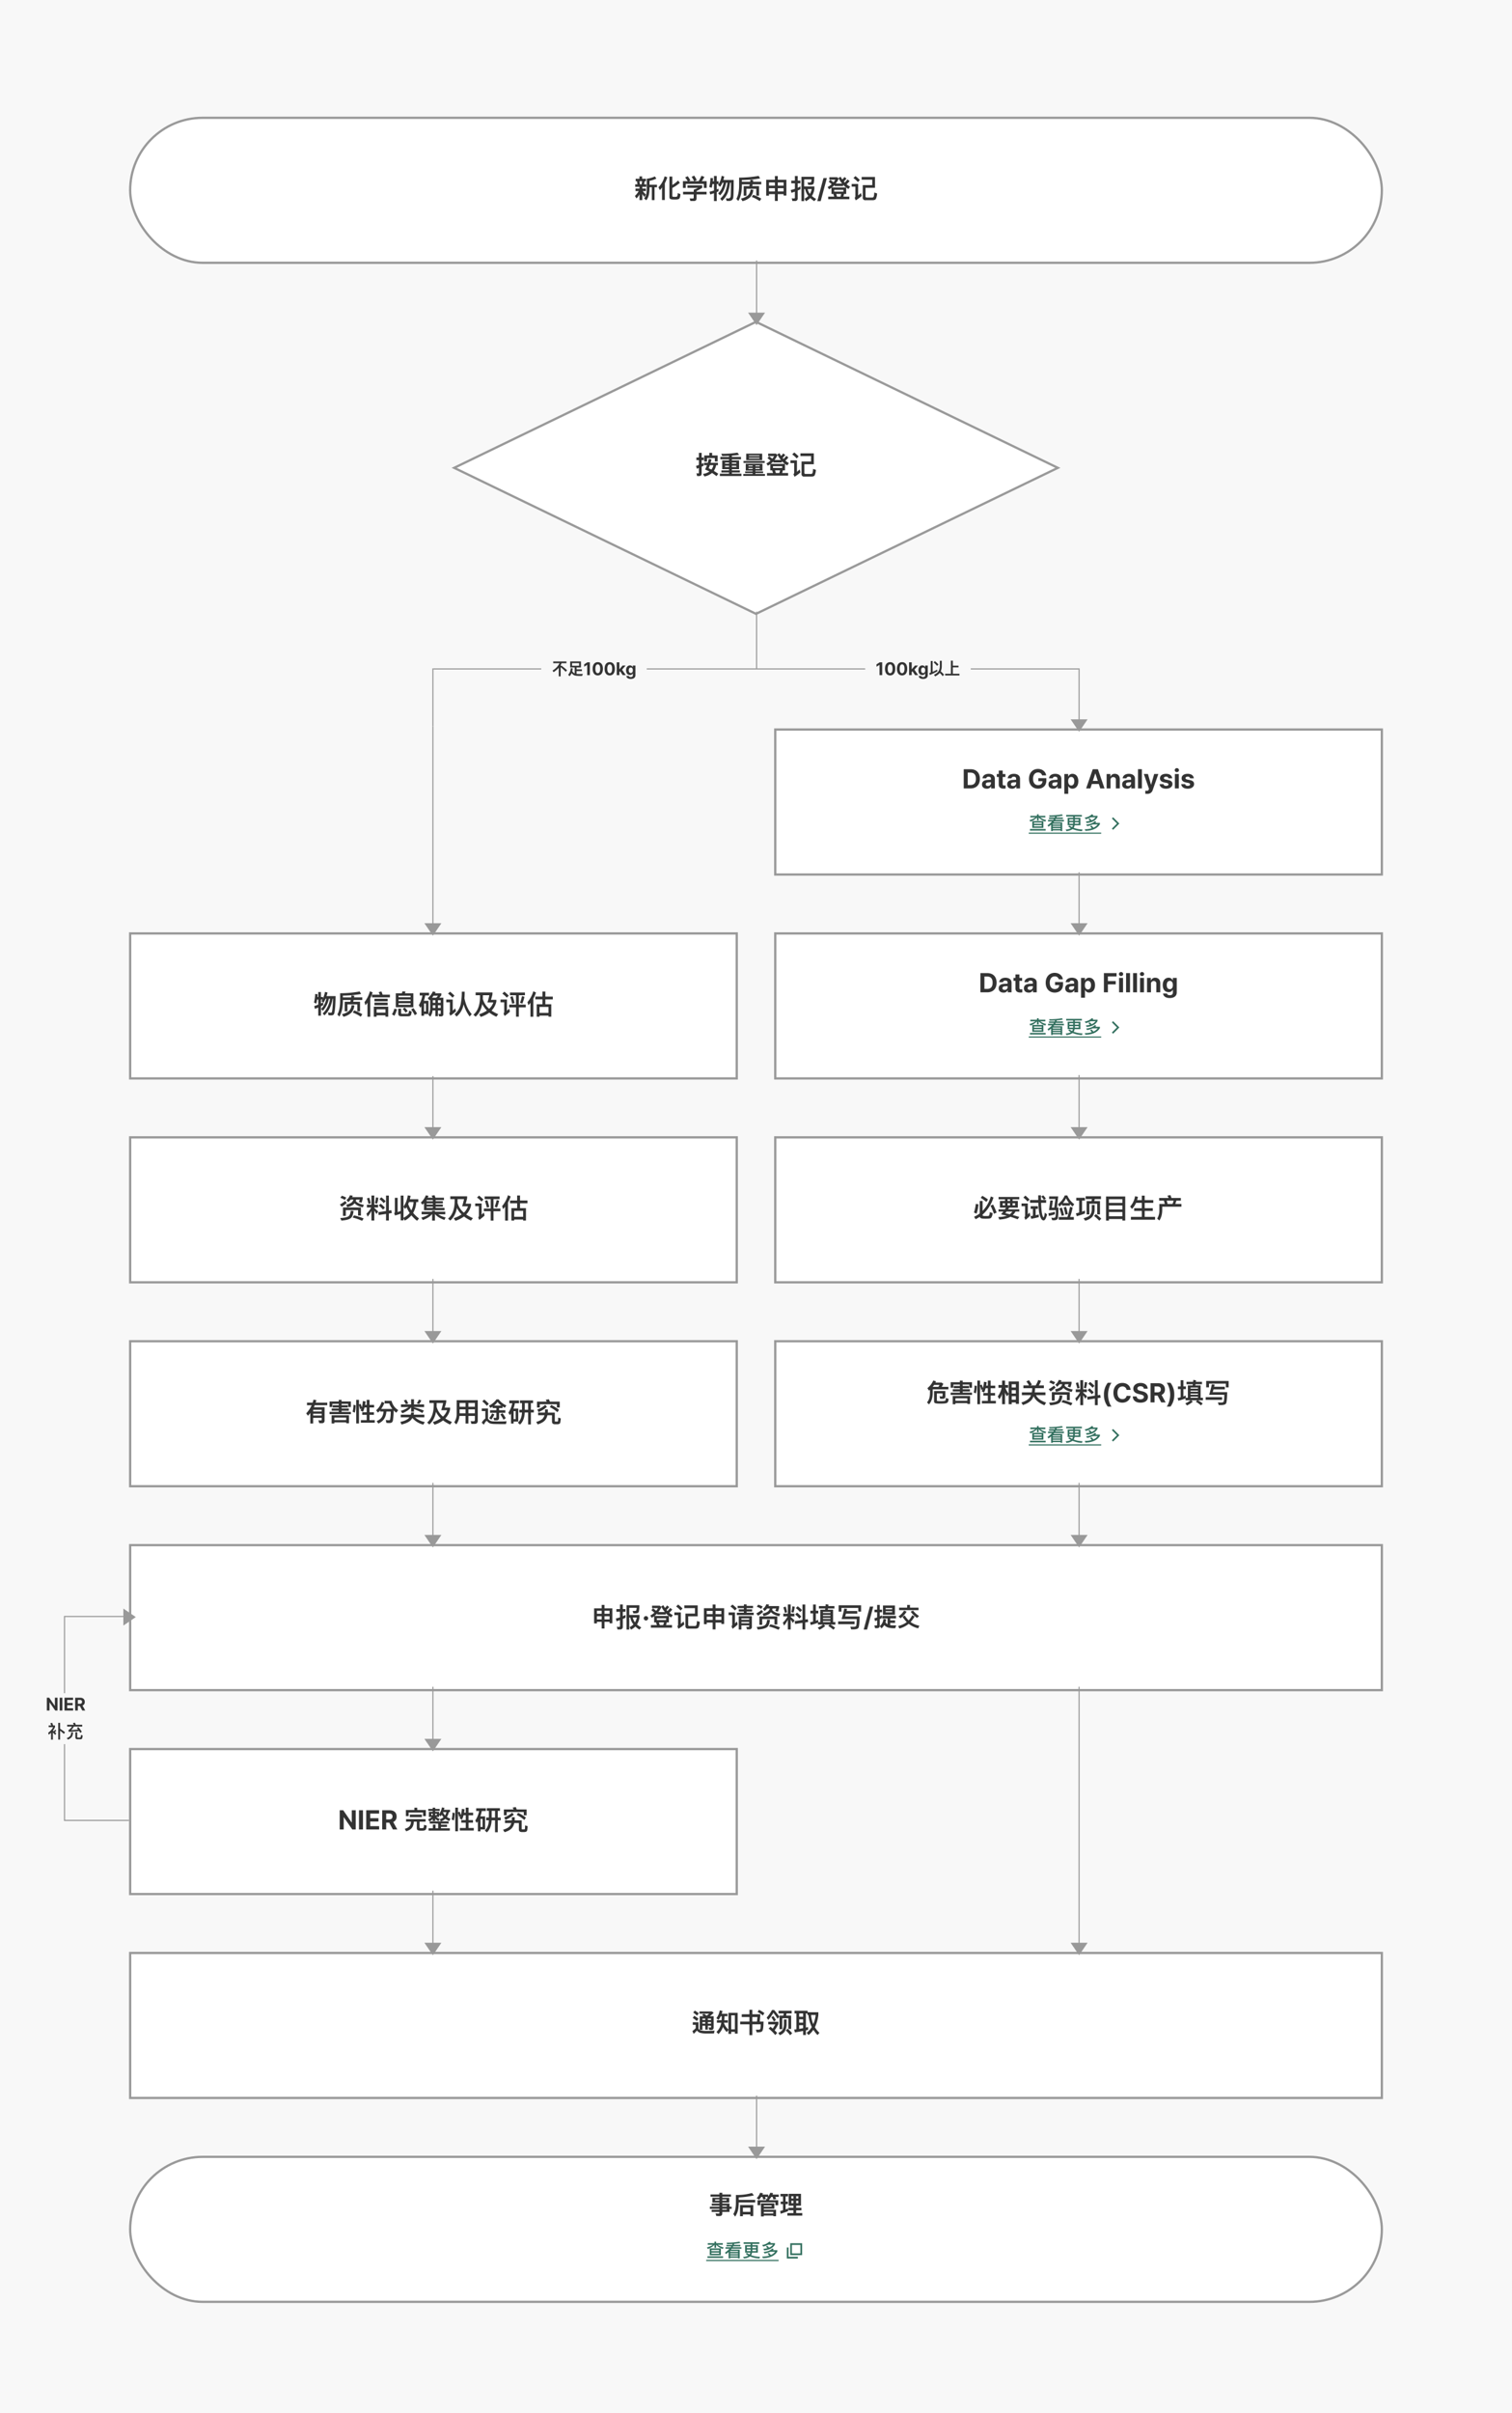 <svg id="CHN_flow_chart_2_5" xmlns="http://www.w3.org/2000/svg" width="1336" height="2130" viewBox="0 0 1336 2130">
    <defs>
        <filter id="다각형_3" x="390" y="274" width="556" height="278" filterUnits="userSpaceOnUse">
            <feOffset dy="3"/>
            <feGaussianBlur stdDeviation="3" result="blur"/>
            <feFlood flood-color="#111" flood-opacity=".102"/>
            <feComposite operator="in" in2="blur"/>
            <feComposite in="SourceGraphic"/>
        </filter>
        <filter id="box" x="105" y="1354" width="1126" height="148" filterUnits="userSpaceOnUse">
            <feOffset dy="3"/>
            <feGaussianBlur stdDeviation="3" result="blur-2"/>
            <feFlood flood-color="#111" flood-opacity=".102"/>
            <feComposite operator="in" in2="blur-2"/>
            <feComposite in="SourceGraphic"/>
        </filter>
        <filter id="box-2" x="105" y="1714" width="1126" height="148" filterUnits="userSpaceOnUse">
            <feOffset dy="3"/>
            <feGaussianBlur stdDeviation="3" result="blur-3"/>
            <feFlood flood-color="#111" flood-opacity=".102"/>
            <feComposite operator="in" in2="blur-3"/>
            <feComposite in="SourceGraphic"/>
        </filter>
        <filter id="area" x="105" y="1894" width="1126" height="148" filterUnits="userSpaceOnUse">
            <feOffset dy="3"/>
            <feGaussianBlur stdDeviation="3" result="blur-4"/>
            <feFlood flood-color="#111" flood-opacity=".102"/>
            <feComposite operator="in" in2="blur-4"/>
            <feComposite in="SourceGraphic"/>
        </filter>
        <filter id="box-3" x="105" y="994" width="556" height="148" filterUnits="userSpaceOnUse">
            <feOffset dy="3"/>
            <feGaussianBlur stdDeviation="3" result="blur-5"/>
            <feFlood flood-color="#111" flood-opacity=".102"/>
            <feComposite operator="in" in2="blur-5"/>
            <feComposite in="SourceGraphic"/>
        </filter>
        <filter id="area-2" x="105" y="94" width="1126" height="148" filterUnits="userSpaceOnUse">
            <feOffset dy="3"/>
            <feGaussianBlur stdDeviation="3" result="blur-6"/>
            <feFlood flood-color="#111" flood-opacity=".102"/>
            <feComposite operator="in" in2="blur-6"/>
            <feComposite in="SourceGraphic"/>
        </filter>
        <filter id="box-4" x="105" y="1174" width="556" height="148" filterUnits="userSpaceOnUse">
            <feOffset dy="3"/>
            <feGaussianBlur stdDeviation="3" result="blur-7"/>
            <feFlood flood-color="#111" flood-opacity=".102"/>
            <feComposite operator="in" in2="blur-7"/>
            <feComposite in="SourceGraphic"/>
        </filter>
        <filter id="box-5" x="105" y="814" width="556" height="148" filterUnits="userSpaceOnUse">
            <feOffset dy="3"/>
            <feGaussianBlur stdDeviation="3" result="blur-8"/>
            <feFlood flood-color="#111" flood-opacity=".102"/>
            <feComposite operator="in" in2="blur-8"/>
            <feComposite in="SourceGraphic"/>
        </filter>
        <filter id="box-6" x="105" y="1534" width="556" height="148" filterUnits="userSpaceOnUse">
            <feOffset dy="3"/>
            <feGaussianBlur stdDeviation="3" result="blur-9"/>
            <feFlood flood-color="#111" flood-opacity=".102"/>
            <feComposite operator="in" in2="blur-9"/>
            <feComposite in="SourceGraphic"/>
        </filter>
        <filter id="box-7" x="675" y="814" width="556" height="148" filterUnits="userSpaceOnUse">
            <feOffset dy="3"/>
            <feGaussianBlur stdDeviation="3" result="blur-10"/>
            <feFlood flood-color="#111" flood-opacity=".102"/>
            <feComposite operator="in" in2="blur-10"/>
            <feComposite in="SourceGraphic"/>
        </filter>
        <filter id="box-8" x="675" y="634" width="556" height="148" filterUnits="userSpaceOnUse">
            <feOffset dy="3"/>
            <feGaussianBlur stdDeviation="3" result="blur-11"/>
            <feFlood flood-color="#111" flood-opacity=".102"/>
            <feComposite operator="in" in2="blur-11"/>
            <feComposite in="SourceGraphic"/>
        </filter>
        <filter id="box-9" x="675" y="994" width="556" height="148" filterUnits="userSpaceOnUse">
            <feOffset dy="3"/>
            <feGaussianBlur stdDeviation="3" result="blur-12"/>
            <feFlood flood-color="#111" flood-opacity=".102"/>
            <feComposite operator="in" in2="blur-12"/>
            <feComposite in="SourceGraphic"/>
        </filter>
        <filter id="box-10" x="675" y="1174" width="556" height="148" filterUnits="userSpaceOnUse">
            <feOffset dy="3"/>
            <feGaussianBlur stdDeviation="3" result="blur-13"/>
            <feFlood flood-color="#111" flood-opacity=".102"/>
            <feComposite operator="in" in2="blur-13"/>
            <feComposite in="SourceGraphic"/>
        </filter>
        <style>
            .cls-1{fill:#f8f8f8}.cls-4{fill:#fff}.cls-3{fill:#333}.cls-4{stroke:#999;stroke-width:2px}.cls-5{fill:red;opacity:0}.cls-7{stroke:#326f5e;stroke-width:1.5px}.cls-13,.cls-7{fill:none}.cls-8{fill:#326f5e}.cls-9{fill:#999}.cls-11{stroke:none}
        </style>
    </defs>
    <path id="bg" class="cls-1" d="M0 0h1336v2130H0z"/>
    <g id="fc_diamond" transform="translate(399 280)">
        <g transform="translate(-399 -280)" style="filter:url(#다각형_3)">
            <g id="다각형_3-2" data-name="다각형 3" style="fill:#fff">
                <path class="cls-11" d="M269 258.89 2.298 130 269 1.11 535.702 130 269 258.89z" transform="translate(399 280)"/>
                <path d="M269 2.221 4.596 130 269 257.779 533.404 130 269 2.221M269 0l269 130-269 130L0 130 269 0z" style="fill:#999;stroke:none" transform="translate(399 280)"/>
            </g>
        </g>
        <path id="패스_10726" data-name="패스 10726" class="cls-3" d="M115.664 24.256c-1.344-.96-2.64-1.8-3.936-2.544a13.982 13.982 0 0 0 2.064-5.088h1.584V14.56h-6.5a34.61 34.61 0 0 0 .792-2.952l-2.4-.5c-.264 1.152-.528 2.3-.864 3.456h-3.288v2.064h2.584a32.867 32.867 0 0 1-1.7 3.864c1.392.528 2.664 1.128 3.888 1.728a12.993 12.993 0 0 1-5.784 2.136l1.344 2.232a13.809 13.809 0 0 0 6.672-3.1 39.926 39.926 0 0 1 3.96 2.832zm-14.688-18.48h-2.448v4.08h-2.184v2.3h2.184v4.3c-.888.336-1.728.624-2.5.864l.72 2.472 1.776-.7v4.128c0 .552-.024.7-.624.7a14.809 14.809 0 0 1-1.488-.168l.5 2.448a12.723 12.723 0 0 0 1.368.072c2.28 0 2.688-.912 2.688-2.592v-5.688a41.69 41.69 0 0 1 1.8-.912l-.168-2.3-1.632.7v-3.32h1.872v-2.3h-1.872zm14.136 7.608V8.08h-4.872V5.752h-2.472V8.08h-4.512v5.42h2.472v-3.12h6.888v3zm-7.92 5.976c.384-.912.7-1.8 1.008-2.736h3.144a9.2 9.2 0 0 1-1.752 3.888 30.283 30.283 0 0 0-2.4-1.152zm28.944 6.84v-2.064h-8.424V23.08h7.032v-1.824h-7.032v-1.1h6.336v-7.7h-6.336v-1.04h8.04v-2.04h-8.04V8.224c2.112-.168 4.248-.384 6.36-.72l-1.44-1.92a78.591 78.591 0 0 1-14.328.984l.84 1.992c2.016-.024 4.032-.1 6.048-.192v1.008h-7.68v2.04h7.68v1.032h-6.024v7.7h6.024v1.1H118.4v1.832h6.792v1.056h-8.112V26.2zm-8.424-9.024h3.888v1.1h-3.888zm3.888-2.832v1.032h-3.888v-1.032zm-9.96 2.832h3.552v1.1h-3.552zm0-2.832h3.552v1.032h-3.552zm35.3 11.76V24.4h-8.472v-.744h6.84v-1.488h-6.84v-.72h6.24V15.4h-14.76v6.048h6.072v.72h-6.6v1.488h6.6v.744h-8.232v1.7zm-2.472-13.9V6.472h-14.132v5.736zm2.256 2.448v-1.7H137.96v1.7zM142.736 10h9.312v.744h-9.312zm0-2.016h9.312v.672h-9.312zm5.736 11.116h3.816v.84h-3.816zm-6.12 0h3.672v.84h-3.672zm9.936-2.208v.792h-3.816v-.792zm-9.936 0h3.672v.792h-3.672zm30.672-10.66a9.77 9.77 0 0 1-1.872 2.184 25.848 25.848 0 0 1-1.44-2.424l-1.872 1.176a26.4 26.4 0 0 0 3.192 4.9h-5.688a19.625 19.625 0 0 0 2.688-4.416l-1.464-1.224h-6.816v2.18h5.208a10.533 10.533 0 0 1-1.584 2.328c-.912-.744-1.848-1.512-2.712-2.16l-1.512 1.632c.864.72 1.776 1.416 2.64 2.208a14.732 14.732 0 0 1-3.6 2.472l1.272 2.016a21.4 21.4 0 0 0 2.136-1.344v5.448h1.632c.312.84.576 1.656.792 2.376h-5.3v2.28h18.672v-2.28h-5.3c.24-.72.432-1.488.648-2.376h1.872V15.52a15.745 15.745 0 0 0 1.992 1.3l1.488-2.064a16.184 16.184 0 0 1-3.144-2.064 23.052 23.052 0 0 0 2.664-2.832l-1.824-1.464a28.007 28.007 0 0 1-2.424 2.784 7.381 7.381 0 0 1-.84-.936c.792-.768 1.56-1.632 2.352-2.544zm-8.736 7.1v.912h7.584v-1.172a19.783 19.783 0 0 0 2.688 2.428h-12.672a18.766 18.766 0 0 0 2.4-2.164zM164 17.56h8.16v1.584H164zm5.592 6.024h-3.048c-.216-.744-.48-1.536-.72-2.376h4.416a30.986 30.986 0 0 1-.648 2.376zm32.328-2.832-2.5-.816a17.078 17.078 0 0 1-.432 3.48 1.426 1.426 0 0 1-1.536.96H192.7a.965.965 0 0 1-1-1.076v-7.492h8.376v-9.6h-11.812v2.4h9.408v4.8h-8.424V24.3a2.108 2.108 0 0 0 2.352 2.424h6.264c1.536 0 2.52-.384 2.976-1.1a13.083 13.083 0 0 0 1.08-4.872zM182.792 5.44l-1.776 1.728a21.972 21.972 0 0 1 3.936 3.528l1.728-1.752a33.621 33.621 0 0 0-3.888-3.504zm-3.336 6.936v2.4h3.288V23.3a1.635 1.635 0 0 1-.648 1.3l.96 2.256a37.083 37.083 0 0 0 5.232-3.84l-.672-2.616a53.944 53.944 0 0 1-2.448 2.112V12.376z" transform="translate(120 114)"/>
    </g>
    <g id="fc_box_big_no_btn" transform="translate(114 1360)">
        <g transform="translate(-114 -1360)" style="filter:url(#box)">
            <g id="box-11" data-name="box" class="cls-4">
                <path class="cls-11" d="M0 0h1108v130H0z" transform="translate(114 1360)"/>
                <path class="cls-13" d="M1 1h1106v128H1z" transform="translate(114 1360)"/>
            </g>
        </g>
        <path id="패스_10739" data-name="패스 10739" class="cls-3" d="M390.128 26.608V20.7h4.464v1.272h2.472V8.8h-6.936V5.752h-2.5V8.8h-6.668v13.3h2.472v-1.4h4.2v5.9zm0-10.848h4.464v2.808h-4.464zm-6.7 0h4.2v2.808h-4.2zm11.16-4.848v2.64h-4.464v-2.64zm-11.16 0h4.2v2.64h-4.2zm25.344 3.648c-.816.432-1.656.816-2.472 1.2v-3.936h2.424V9.448H406.3v-4.08h-2.472v4.08h-3.188v2.376h3.192v4.9a31.918 31.918 0 0 1-3.672 1.008l.624 2.472a50.626 50.626 0 0 0 3.048-1.032v5.16c0 .576-.288.864-.816.864a14.528 14.528 0 0 1-1.968-.168l.576 2.4h2.28a2.167 2.167 0 0 0 2.4-2.472v-6.772c.816-.36 1.656-.744 2.472-1.128zm3.24 2.352h.912a13.112 13.112 0 0 0 2.784 6.048 11.517 11.517 0 0 1-3.384 2.424l1.2 2.208a13.756 13.756 0 0 0 3.888-2.76 22.683 22.683 0 0 0 3.552 2.736l1.68-1.944a21.212 21.212 0 0 1-3.816-2.592 15.438 15.438 0 0 0 2.232-6.24v-2.16h-9.048V8.32h6.5a7.376 7.376 0 0 1-.312 2.256 1.022 1.022 0 0 1-.6.456 8.062 8.062 0 0 1-1.248.072c-.552 0-1.008-.024-1.368-.024l.672 2.136h1.824q2.448 0 2.952-1.368a22.581 22.581 0 0 0 .48-5.784H409.64V27.52h2.376zm3.12 0h3.576a13.852 13.852 0 0 1-1.632 4.248 10.366 10.366 0 0 1-1.94-4.248zm11.646 2.618a1.956 1.956 0 1 0 0-3.912 1.956 1.956 0 1 0 0 3.912zm18.654-13.3a9.77 9.77 0 0 1-1.872 2.184 25.845 25.845 0 0 1-1.44-2.424l-1.872 1.176a26.4 26.4 0 0 0 3.192 4.9h-5.688a19.626 19.626 0 0 0 2.688-4.416l-1.464-1.224h-6.816v2.182h5.208a10.535 10.535 0 0 1-1.584 2.328c-.912-.744-1.848-1.512-2.712-2.16l-1.512 1.632c.864.72 1.776 1.416 2.64 2.208a14.733 14.733 0 0 1-3.6 2.472l1.272 2.016a21.4 21.4 0 0 0 2.136-1.344v5.448h1.632c.312.84.576 1.656.792 2.376h-5.3v2.28H449.8v-2.28h-5.3c.24-.72.432-1.488.648-2.376h1.872V15.52a15.748 15.748 0 0 0 1.992 1.3l1.488-2.064a16.185 16.185 0 0 1-3.144-2.064 23.052 23.052 0 0 0 2.664-2.832l-1.824-1.464a28 28 0 0 1-2.424 2.784 7.381 7.381 0 0 1-.84-.936c.792-.768 1.56-1.632 2.352-2.544zm-8.736 7.1v.912h7.584v-1.17a19.785 19.785 0 0 0 2.688 2.424H434.3a18.767 18.767 0 0 0 2.4-2.16zm-.288 4.224h8.16v1.584h-8.16zm5.592 6.03h-3.048c-.216-.744-.48-1.536-.72-2.376h4.416a28.464 28.464 0 0 1-.648 2.376zm32.328-2.832-2.5-.816a17.078 17.078 0 0 1-.432 3.48 1.426 1.426 0 0 1-1.536.96h-4.752a.965.965 0 0 1-1.008-1.08v-7.488h8.376v-9.6h-11.801v2.4h9.408v4.8h-8.424V24.3a2.108 2.108 0 0 0 2.352 2.424h6.264c1.536 0 2.52-.384 2.976-1.1a13.084 13.084 0 0 0 1.08-4.872zM455.2 5.44l-1.776 1.728a21.972 21.972 0 0 1 3.936 3.528l1.728-1.752A33.623 33.623 0 0 0 455.2 5.44zm-3.336 6.936v2.4h3.288V23.3a1.635 1.635 0 0 1-.648 1.3l.96 2.256a37.085 37.085 0 0 0 5.232-3.84l-.672-2.616a53.944 53.944 0 0 1-2.448 2.112V12.376zm33.84-6.984V8.7H478v14.068h2.472v-1.392h5.232v6h2.544v-6h5.136V22.6h2.472V8.7h-7.608V5.392zm-5.232 13.632v-2.9h5.232v2.9zm7.776 0v-2.9h5.136v2.9zm-7.776-5.136v-2.856h5.232v2.856zm7.776 0v-2.856h5.136v2.856zM513.283 5.3v1.32h-5.52v2.012h5.52V9.64h-4.512v1.968h4.512v1.032h-6.192v2.06h14.88v-2.06h-6.264v-1.032h4.848V9.64h-4.848V8.632h5.688V6.616h-5.688V5.3zM511.1 20.752h6.864v1.176H511.1zm6.864-1.872H511.1v-1.2h6.864zm-6.864 4.944h6.864v.676c0 .5-.216.768-.648.768l-1.9-.1.6 2.184h1.992a2.078 2.078 0 0 0 2.352-2.328v-9.36h-11.613V27.5h2.353zm-7.9-18.36-1.776 1.7a21.958 21.958 0 0 1 3.936 3.5l1.728-1.728a31.489 31.489 0 0 0-3.888-3.472zm-3.408 6.912v2.4h3.192v8.472a1.743 1.743 0 0 1-.624 1.344l.936 2.256a37.466 37.466 0 0 0 4.536-3.816l-.672-2.64c-.6.624-1.176 1.224-1.752 1.776v-9.792zm26.16-6.816-1.248 1.848a17.248 17.248 0 0 1 3.864 1.848l1.344-2.016a21.125 21.125 0 0 0-3.957-1.68zm7.152-.384a8.071 8.071 0 0 1-3 4.08l1.488 1.944a12.94 12.94 0 0 0 2.208-2.232h2.4a5.431 5.431 0 0 1-1.56 2.52 11.2 11.2 0 0 1-4.824 1.92l.936 2.232c2.76-.648 4.7-1.536 5.808-2.688.216-.24.432-.5.672-.792 1.512 1.728 3.936 2.928 7.3 3.624l.888-2.184c-3.5-.624-5.88-1.776-7.152-3.408.12-.384.24-.792.336-1.224h3.24a10.889 10.889 0 0 1-.864 2.064l2.4.72a27.29 27.29 0 0 0 1.032-3.48V6.784h-9.336a10.378 10.378 0 0 0 .5-1.3zm9.72 10.728h-15.84v7.464h2.5v-5.136h10.824v4.848h2.52zm-9 2.88c-.168 2.256-.768 3.864-1.824 4.8q-1.8 1.4-7.416 1.656l1.008 2.28c4.536-.384 7.392-1.2 8.568-2.472 1.1-.96 1.848-3 2.184-6.072zm-4.944-8.592a23.1 23.1 0 0 1-4.656 3.12l1.632 1.944a22.581 22.581 0 0 0 4.464-3.36zm7.872 12.7-1.272 1.9a46.494 46.494 0 0 1 8.4 2.928l1.344-2.088a54.011 54.011 0 0 0-8.469-2.744zm13.467-15.628-2.064.672a34.334 34.334 0 0 1 1.392 4.848l1.92-.528a39.815 39.815 0 0 0-1.248-4.992zm5.88-.24a21.154 21.154 0 0 1-.864 4.992l1.848.6a19.014 19.014 0 0 0 1.1-5.3zm-7.992 6.456v2.42h3.84a17.886 17.886 0 0 1-4.224 5.5l1.056 2.616a24.974 24.974 0 0 0 3.36-5.136v8.568h2.52v-8.76c.552.816 1.2 1.848 1.92 3.048l1.488-2.232a45.994 45.994 0 0 0-3.408-3.168V15.9h3.312v-2.42h-3.312V5.368h-2.52v8.112zm16.944-8.088v13.656l-6.864 1.032.36 2.5 6.5-.984v5.856h2.472v-6.24l2.616-.384-.432-2.5-2.184.336V5.392zm-4.2 1.56-1.656 1.608a23.11 23.11 0 0 1 3.792 3.528l1.7-1.7a27.775 27.775 0 0 0-3.836-3.436zm-.576 5.64-1.68 1.584a23.689 23.689 0 0 1 3.744 3.624l1.7-1.728a28.336 28.336 0 0 0-3.764-3.48zm19.32-5.784v2.136h5.616c-.048.336-.12.672-.168 1.056h-4.224v10.944h-1.872v-2.016c-.672.288-1.368.576-2.088.84v-6.5h2.184v-2.356h-2.184v-5.52h-2.424v5.52h-2.4v2.352h2.4v7.224a26.406 26.406 0 0 1-2.664.576l.624 2.424a50.5 50.5 0 0 0 6.36-2.016v1.68h4.488a20.62 20.62 0 0 1-4.68 2.664l1.464 1.872a21.05 21.05 0 0 0 5.136-3.312l-1.416-1.224h5.4l-1.32 1.224a27.838 27.838 0 0 1 4.56 3.288l1.512-1.728a24.468 24.468 0 0 0-4.248-2.784h4.488v-2.208H592.1V10h-4.68c.048-.336.12-.7.168-1.056h5.712V6.808h-5.424l.144-1.32-2.424-.336-.144 1.656zm3.576 14.136v-1.032h6.576v1.032zm0-2.736v-.984h6.576v.984zm0-2.664v-.96h6.576v.96zm0-2.664v-.96h6.576v.96zm20.329.62h9.984v-2.348h-9.432c.144-.6.264-1.224.408-1.9l-2.472-.24a92.01 92.01 0 0 1-2.352 9.24h13.392c-.072 3.7-.288 5.784-.624 6.216a2.993 2.993 0 0 1-2.208.624c-.864 0-1.824-.024-2.832-.072l.72 2.328h2.016c2.184 0 3.624-.408 4.3-1.176s1.056-4.176 1.152-10.224h-12.773q.36-1.148.721-2.448zm-6.936 6.84v2.4h14.5v-2.4zm20.28-14.256h-19.825V11.7h2.472V8.44h14.88v3.288h2.472zm7.781 1.144-5.47 20.32h3l5.47-20.32zm11.984 10.88a9.585 9.585 0 0 1-3.264 6.456l1.584 1.9a15.405 15.405 0 0 0 2.424-2.9 7.54 7.54 0 0 0 4.608 2.448 18.818 18.818 0 0 0 3.624.336c.408 0 .864 0 1.464-.024l.816-2.448c-.7 0-1.368-.024-1.944-.024a21.866 21.866 0 0 1-3.384-.24v-1.996h4.32v-2.208h-4.32V17.7h5.208v-2.2H635.5v2.2h4.728v5.14a6.892 6.892 0 0 1-1.8-1.68 12.074 12.074 0 0 0 .528-2.712zm10.152-3.6V6.3h-10.585v8.208zM633.368 5.8h-2.328v4.176h-2.3v2.28h2.3v4.584c-.816.288-1.656.552-2.448.792l.6 2.448c.624-.216 1.224-.48 1.848-.744v3.936c0 .6-.312.672-.984.672h-.312a5.154 5.154 0 0 1-1.08-.144l.5 2.448c.552.048.912.072 1.512.072 2.232 0 2.688-.936 2.688-2.616V18.28c.648-.288 1.272-.648 1.872-.936l-.024-2.352-1.848.864v-3.6h2.016v-2.28h-2.016zm5.184 2.712h5.76V9.64h-5.76zm0 2.784h5.76v1.032h-5.76zm23.5 3.6a19.976 19.976 0 0 1-3.168 4.512 23.609 23.609 0 0 1-3.48-4.32l-1.944 1.2a28.127 28.127 0 0 0 3.744 4.656 18.722 18.722 0 0 1-7.584 3.408l1.056 2.256a21.593 21.593 0 0 0 8.256-4.152 21.059 21.059 0 0 0 8.376 3.96l1.032-2.28a19.276 19.276 0 0 1-7.728-3.264 25.323 25.323 0 0 0 3.528-4.9zm5.544-4.488V8.176h-7.536V5.8h-2.52v2.376h-7.1v2.232zm-12.768.36a15.412 15.412 0 0 1-4.848 5.064l1.728 1.752a20.3 20.3 0 0 0 5.376-5.9zm13.2 4.728a19.166 19.166 0 0 1-5.232-4.728l-2.112.936a21.555 21.555 0 0 0 5.64 5.592z" transform="translate(30 51)"/>
    </g>
    <g id="fc_box_big_no_btn-2" data-name="fc_box_big_no_btn" transform="translate(114 1720)">
        <g transform="translate(-114 -1720)" style="filter:url(#box-2)">
            <g id="box-12" data-name="box" class="cls-4">
                <path class="cls-11" d="M0 0h1108v130H0z" transform="translate(114 1720)"/>
                <path class="cls-13" d="M1 1h1106v128H1z" transform="translate(114 1720)"/>
            </g>
        </g>
        <path id="패스_10742" data-name="패스 10742" class="cls-3" d="M481.472 22.7v-3.46h2.808v1.1c0 .264-.072.384-.192.456a.741.741 0 0 1-.264.048h-.216a5.387 5.387 0 0 1-.576-.072c-.192-.024-.48-.1-.864-.144l.456 2.232a5.016 5.016 0 0 0 .912.12c.264.024.48.024.744.024 1.7 0 2.28-.768 2.28-2.376v-9.74h-3.384a32.237 32.237 0 0 0 3.432-3.1L485 6.64h-10.968v1.968h8.616c-.72.6-1.488 1.176-2.232 1.752-.864-.624-1.56-1.1-2.256-1.632l-1.92 1.008c.624.48 1.152.816 1.632 1.152h-3.6V22.84h2.376v-3.6h2.52v3.46zm-8.28-6.5h-5.064v2.232h2.616V21.4a19.888 19.888 0 0 1-2.952 2.568l1.128 2.424a30.638 30.638 0 0 0 2.928-2.928 5.325 5.325 0 0 0 2.856 2.064 24.982 24.982 0 0 0 6.264.6c2.424 0 3.648-.048 5.88-.1l.576-2.448c-2.184.12-4.32.24-6.288.264h-.72a19.247 19.247 0 0 1-5.16-.528 3.72 3.72 0 0 1-2.064-1.344zm0-3.12a18.752 18.752 0 0 0-1.776-1.368c-.624-.384-1.248-.768-1.944-1.224l-1.368 1.9a27.4 27.4 0 0 1 3.624 2.712zm.24-4.776c-.6-.456-1.1-.864-1.632-1.224-.552-.384-1.152-.768-1.824-1.2l-1.464 1.72a21.968 21.968 0 0 1 3.384 2.736zm8.04 7.752h2.808V17.4h-2.808zm2.808-3.12V14.2h-2.808v-1.272zm-7.632 3.12h2.52V17.4h-2.52zm0-3.12h2.52V14.2h-2.52zm22.464 3.648v-2.16h-3.144c.12-1.1.144-2.328.168-3.576h2.64V8.7h-5.088c.264-.84.5-1.68.7-2.5l-2.4-.528a15.644 15.644 0 0 1-3.024 6.936l1.9 1.464a14.271 14.271 0 0 0 1.968-3.24h.912c-.024.744-.024 1.416-.024 2.04a23.066 23.066 0 0 1-.1 1.536h-4.18v2.16h3.888a13.885 13.885 0 0 1-4.248 8.136l1.728 1.92a16.308 16.308 0 0 0 4.008-6.336 19.523 19.523 0 0 0 3.384 4.592l1.464-2.064v3.624h2.4v-1.776h3.264v1.56h2.448V7.864h-8.112V22.6a13.288 13.288 0 0 1-3.984-5.784.739.739 0 0 1 .024-.24zm2.952-6.48h3.264v12.36h-3.264zm16.128-4.92v3.96H511.4v2.4h6.792v4.032h-8.184V18h8.184v9.552h2.52v-9.56h7.464c-.048 2.5-.192 3.912-.432 4.224a1.7 1.7 0 0 1-1.2.528c-.816 0-1.7-.024-2.64-.024l.672 2.352h1.536a11.512 11.512 0 0 0 1.8-.216 2.805 2.805 0 0 0 1.488-.744c.816-.816 1.224-3.672 1.248-8.544h-3.336l.456-5.232v-1.2h-7.056v-3.96zm2.52 10.392v-4.04h4.536l-.36 4.032zm5.928-10.352-1.272 1.9a21.607 21.607 0 0 1 4.7 3.072l1.348-2.096a26.294 26.294 0 0 0-4.776-2.876zm17.3.816v2.352h4.56c-.1.648-.192 1.3-.312 1.92h-3.428v11.976h2.448v-9.672h5.4v9.432h2.448V10.312h-4.416c.12-.624.216-1.248.312-1.92h4.56V6.04zm8.04 15.84-1.68 1.608a24.75 24.75 0 0 1 3.864 4.152l1.8-1.8a34.536 34.536 0 0 0-3.98-3.96zm-3.28-8.136v4.176a10.821 10.821 0 0 1-1.128 4.752 7.677 7.677 0 0 1-3.912 2.832l1.32 2.088a8.85 8.85 0 0 0 4.488-3.36 13.06 13.06 0 0 0 1.584-6.312v-4.176zm-10.54-8.376a35.521 35.521 0 0 1-4.752 6.72l1.44 2.016a38.731 38.731 0 0 0 4.512-6.336 52.971 52.971 0 0 1 3.648 5.28l1.656-1.776c-1.464-2.04-3-4.008-4.632-5.9zm-3.336 10.368v2.328h6.216a42.729 42.729 0 0 1-2.232 3.7c-.648-.552-1.32-1.1-1.992-1.632l-1.656 1.608a36.511 36.511 0 0 1 5.808 5.712l1.776-1.8q-1.044-1.188-2.3-2.376a31.273 31.273 0 0 0 3.288-5.448v-2.092zm4.512-5.016-1.776 1.1a26.557 26.557 0 0 1 2.256 3.72l1.776-1.272a28.6 28.6 0 0 0-2.256-3.548zm30.7 9.672c-.624.144-1.272.312-1.944.48V8.368h1.3V9.76h.96a29.187 29.187 0 0 0 2.948 10.632 18.582 18.582 0 0 1-4.56 5.112l1.7 1.968a20.1 20.1 0 0 0 4.248-4.632 28.812 28.812 0 0 0 3.672 4.632l1.68-1.968a23.072 23.072 0 0 1-4.008-4.944A32.839 32.839 0 0 0 579.1 9.64V7.36h-9.456V6.016h-11.612v2.352h1.656v14.04c-.648.1-1.3.168-1.968.24l.624 2.472c2.5-.384 4.944-.792 7.3-1.272v3.576h2.448v-4.08c.624-.144 1.272-.312 1.944-.456zm2.612-10.632h4.1a29.61 29.61 0 0 1-2.136 8.064 25.489 25.489 0 0 1-1.964-8.064zM565.64 21.4c-1.152.24-2.3.456-3.5.648v-3.264h3.5zm-3.5-4.872v-2.952h3.5v2.952zm0-5.208V8.368h3.5v2.952z" transform="translate(30 49)"/>
    </g>
    <g id="fc_start_end_link" transform="translate(114 1900)">
        <g transform="translate(-114 -1900)" style="filter:url(#area)">
            <g id="area-3" data-name="area" class="cls-4" transform="translate(114 1900)">
                <rect class="cls-11" width="1108" height="130" rx="65"/>
                <rect class="cls-13" x="1" y="1" width="1106" height="128" rx="64"/>
            </g>
        </g>
        <g id="fc_textlink" transform="translate(671 76)">
            <g id="stack" transform="translate(-2524.094 20210)">
                <g id="ico_fc_pop_up" transform="translate(2431.094 -20209)">
                    <g id="그룹_1025" data-name="그룹 1025" transform="translate(-1101.074 -1125)">
                        <g id="그룹_1026" data-name="그룹 1026" transform="translate(1108.074 1129)">
                            <path id="사각형_878" data-name="사각형 878" style="stroke:#326f5e;stroke-width:1.5px;fill:#fff" d="M0 0h9v9H0z"/>
                        </g>
                        <path id="패스_6896" data-name="패스 6896" class="cls-7" d="M1104.574 1132.941v9h9" transform="translate(.5 -.941)"/>
                    </g>
                </g>
                <path id="패스_10744" data-name="패스 10744" class="cls-8" d="M-28.864-7.184v6.048h9.792v-6.048zm8.32 4.7h-6.848v-1.004h6.848zm-6.848-2.288V-5.84h6.848v1.072zm-3.2-7.04v1.412h4.56a15.673 15.673 0 0 1-5.344 2.352l.816 1.348a13.56 13.56 0 0 0 5.86-3.668v2.7h1.472v-2.72a12.6 12.6 0 0 0 5.92 3.68l.656-1.376a13.57 13.57 0 0 1-5.216-2.32h4.528v-1.408h-5.888v-1.344H-24.7v1.344zm-.32 11.632v1.396h13.84V-.176zm16.8-10.128v1.3h4.336c-.16.256-.352.528-.544.8h-4.656v1.344h3.568a22.321 22.321 0 0 1-3.984 3.376l.816 1.3A26.871 26.871 0 0 0-12.224-4v5.664h1.44v-.608h6.928v.608h1.44v-7.728h-7.76c.208-.256.416-.528.64-.8H-.9v-1.344h-7.74c.16-.256.3-.528.464-.8h6.352v-1.3h-5.744q.168-.432.336-.912a42.4 42.4 0 0 0 5.312-.72l-.7-1.2a61.528 61.528 0 0 1-11.392.9l.432 1.248c1.728 0 3.36-.048 4.864-.128-.112.272-.224.544-.352.816zm3.328 7.408h6.928v.752h-6.928zm6.928-1.152h-6.928v-.784h6.928zm-6.928 3.06h6.928v.816h-6.928zM1.072-12.576v1.424h6.176v1.1H2.4v6.576h4.592A5.555 5.555 0 0 1 6.3-1.824a14 14 0 0 1-2.24-1.424l-1.168.8A14.869 14.869 0 0 0 5.248-.832 10.3 10.3 0 0 1 .64.288L1.3 1.68A11 11 0 0 0 6.736-.1a22.944 22.944 0 0 0 8.352 1.8l.384-1.476A23.3 23.3 0 0 1 7.712-1.2a6.617 6.617 0 0 0 .816-2.272h5.12v-6.576h-4.9v-1.1h6.192v-1.424zM12.144-4.8H8.7a9.269 9.269 0 0 0 .048-.976v-.384h3.392zM7.2-4.8H3.9v-1.36h3.348v.384c0 .32-.016.656-.048.976zM3.9-7.408v-1.344h3.348v1.344zm4.852-1.344h3.392v1.344H8.752zM23.776-13.2a11.209 11.209 0 0 1-6.336 2.976l.9 1.392a14.792 14.792 0 0 0 4.38-1.648h4.3a8.266 8.266 0 0 1-3.488 2.64 21.069 21.069 0 0 0-1.52-1.632l-1.312.624a15.69 15.69 0 0 1 1.412 1.488 17.766 17.766 0 0 1-3.6.544l.64 1.376c4.688-.384 7.888-2.128 9.616-5.2v-1.184H24.5c.208-.208.416-.432.64-.672zm-.256 10-1.344.64a16.586 16.586 0 0 1 1.536 1.744 21.082 21.082 0 0 1-6.24.816l.608 1.456q9.36-.24 12.784-5.856v-1.184h-4.08a9.249 9.249 0 0 0 .928-.848l-1.3-.7c-1.632 1.728-4.208 2.752-7.7 3.088l.912 1.36a21.8 21.8 0 0 0 4.9-1.52h4.384a9.622 9.622 0 0 1-3.76 2.848A19.989 19.989 0 0 0 23.52-3.2zM-32 3h64v1h-64z" transform="translate(2395.094 -20194)"/>
            </g>
        </g>
        <path id="패스_10743" data-name="패스 10743" class="cls-3" d="M494.216 2.7h-2.568v1.492H483.8V6.16h7.848v.96h-6.168v4.248h6.168v.912h-6.768v1.8h6.768v.936h-8.424v1.824h8.424v.912h-6.84V19.6h6.84v.912c0 .408-.144.552-.96.552a12.869 12.869 0 0 1-2.4-.216l.576 2.28a24.012 24.012 0 0 0 2.448.144c2.016 0 2.9-.552 2.9-2.472v-1.2h6.388v-2.76h1.9v-1.824h-1.9V12.28h-6.384v-.912h6.12V7.12h-6.12v-.96h7.656V4.192h-7.656zm-6.336 5.9h3.768v1.1h-3.768zm10.08 0v1.1h-3.744V8.6zm.216 5.472v.936h-3.96v-.928zm-3.96 3.672v-.904h3.96v.912zM520.424 2.9a47.955 47.955 0 0 1-14.184 1.748v6.072c0 4.848-.432 7.776-2.28 10.752l1.632 2.28c2.5-3.816 3.12-7.272 3.168-12.5h14.52v-2.26h-14.52V6.808a75.417 75.417 0 0 0 13.392-1.776zm1.152 20.352v-9.676h-11.688v9.816h2.544v-1.536h6.6v1.392zm-9.144-7.368h6.6v3.672h-6.6zm29.28 7.536v-5.692h-10.824v-.96h9.336V12.04h-11.832v11.568h2.5v-.816h8.376v.624zm-5.064-20.74a13.072 13.072 0 0 1-1.872 3.336v-1.7h-5.112l.5-1.2-2.5-.408A12.927 12.927 0 0 1 524.6 7.48l2.136 1.32a13.945 13.945 0 0 0 1.848-2.448h1.1a14.5 14.5 0 0 1 .624 2.256l2.4-.312c-.192-.648-.384-1.3-.648-1.944h2.448a7.6 7.6 0 0 1-.96 1.008l1.08.672h-1.584V9.28h-7.68v4.392h2.472v-2.544h13.3V13.7h2.472V9.28h-8.04v-.672l.168.072a15.2 15.2 0 0 0 1.776-2.328h1.128a12.536 12.536 0 0 1 .672 2.232l2.52-.312a13.143 13.143 0 0 0-.72-1.92h3v-2.04h-5.544a9.8 9.8 0 0 0 .528-1.3zm2.616 16.872v1.416h-8.376v-1.416zm-8.376-5.664h6.864v1.056h-6.864zm33.984 8.976v-2.256H559.5v-2.4h4.632V16H559.5v-1.9h4.248V3.64H552.9V14.1h4.176V16h-4.488v2.208h4.488v2.4H551.7v2.256zm-12.6-6.312c-.624.288-1.32.552-2.112.84v-4.7h2.04V10.5h-2.04V5.944h2.208V3.712H545.6v2.232h2.256V10.5h-2.064v2.184h2.064v5.424c-.864.288-1.728.528-2.472.7l.432 2.448c2.328-.864 4.656-1.512 6.576-2.376zm7.228-6.744h1.92v2.112h-1.92zm-4.272 0h1.848v2.112h-1.848zm6.192-4.032v1.992h-1.92V5.776zm-6.192 0h1.848v1.992h-1.848z" transform="translate(30 33)"/>
    </g>
    <g id="fc_box_medium" transform="translate(114 1000)">
        <g transform="translate(-114 -1000)" style="filter:url(#box-3)">
            <g id="box-13" data-name="box" class="cls-4">
                <path class="cls-11" d="M0 0h538v130H0z" transform="translate(114 1000)"/>
                <path class="cls-13" d="M1 1h536v128H1z" transform="translate(114 1000)"/>
            </g>
        </g>
        <path id="패스_10734" data-name="패스 10734" class="cls-3" d="m158.024 5.56-1.248 1.848a17.248 17.248 0 0 1 3.864 1.848l1.344-2.016a21.124 21.124 0 0 0-3.96-1.68zm7.152-.384a8.071 8.071 0 0 1-3 4.08l1.488 1.944a12.94 12.94 0 0 0 2.208-2.232h2.4a5.432 5.432 0 0 1-1.56 2.52 11.2 11.2 0 0 1-4.824 1.92l.936 2.232c2.76-.648 4.7-1.536 5.808-2.688.216-.24.432-.5.672-.792 1.512 1.728 3.936 2.928 7.3 3.624l.888-2.184c-3.5-.624-5.88-1.776-7.152-3.408.12-.384.24-.792.336-1.224h3.24a10.89 10.89 0 0 1-.864 2.064l2.4.72a27.292 27.292 0 0 0 1.032-3.48V6.784h-9.336a10.382 10.382 0 0 0 .5-1.3zM174.9 15.9h-15.84v7.464h2.5v-5.132h10.824v4.848h2.52zm-9 2.88c-.168 2.256-.768 3.864-1.824 4.8q-1.8 1.4-7.416 1.656l1.008 2.28c4.536-.384 7.392-1.2 8.568-2.472 1.1-.96 1.848-3 2.184-6.072zm-4.944-8.592a23.1 23.1 0 0 1-4.656 3.12l1.632 1.944a22.58 22.58 0 0 0 4.464-3.36zm7.872 12.7-1.272 1.9a46.493 46.493 0 0 1 8.4 2.928l1.344-2.088a54.011 54.011 0 0 0-8.476-2.74zm13.46-15.624-2.064.672a34.325 34.325 0 0 1 1.392 4.848l1.92-.528a39.812 39.812 0 0 0-1.248-4.992zm5.88-.24a21.151 21.151 0 0 1-.864 4.992l1.848.6a19.017 19.017 0 0 0 1.1-5.3zm-7.992 6.456v2.42h3.84a17.886 17.886 0 0 1-4.224 5.5l1.056 2.616a24.972 24.972 0 0 0 3.36-5.136v8.568h2.52v-8.76c.552.816 1.2 1.848 1.92 3.048l1.488-2.232a45.991 45.991 0 0 0-3.408-3.168V15.9h3.312v-2.42h-3.312V5.368h-2.52v8.112zm16.944-8.088v13.656l-6.864 1.032.36 2.5 6.5-.984v5.856h2.472v-6.24l2.616-.384-.432-2.5-2.184.336V5.392zm-4.2 1.56-1.656 1.608a23.109 23.109 0 0 1 3.792 3.528l1.7-1.7a27.776 27.776 0 0 0-3.836-3.436zm-.576 5.64-1.68 1.584a23.688 23.688 0 0 1 3.744 3.624l1.7-1.728a28.335 28.335 0 0 0-3.764-3.48zm12.648 10.368a62.39 62.39 0 0 0 5.064-1.536v5.9h2.472V25.6l1.152 1.872a19.453 19.453 0 0 0 5.832-4.632 30.75 30.75 0 0 0 4.992 4.824l1.728-2.04a29.013 29.013 0 0 1-5.184-4.944 20.34 20.34 0 0 0 2.712-9.552h1.824V8.656h-7.416c.24-.936.456-1.944.648-3l-2.52-.432a22.36 22.36 0 0 1-3.768 9.984V5.392h-2.472v13.632c-.888.336-1.8.648-2.712.936V7.408H204.9V20.08a.846.846 0 0 1-.624.768zM217.4 11.128h3.984a18.145 18.145 0 0 1-1.92 7.368 27.434 27.434 0 0 1-2.784-5.568q.36-.864.72-1.8zm-2.184 4.488a28.849 28.849 0 0 0 2.76 5.16 15.5 15.5 0 0 1-5.448 4.248v-9.672l1.488 1.848a17.081 17.081 0 0 0 1.2-1.584zm19.8 6.312a21.3 21.3 0 0 1-6.744 2.928l1.32 2.16c3.816-1.44 6.48-3.12 8.016-5.088h.216v5.616h2.5v-5.616h.216c1.68 2.04 4.392 3.7 8.136 4.992l1.08-2.232a18.687 18.687 0 0 1-6.6-2.76h6.288v-2.28h-9.12v-.864h-2.5v.864h-9.264v2.28zm-4.344-9.84v6.264h18.072v-2.064h-7.8v-1.1h6.36v-1.876h-6.36V12.28h6.36v-1.872h-6.36V9.352h7.344V7.288H240.8c-.288-.816-.6-1.536-.912-2.208l-2.568.432a18 18 0 0 1 1.008 1.776h-4.392c.24-.528.48-1.056.672-1.608l-2.328-.5a17.225 17.225 0 0 1-4.44 6.408l1.464 1.9c.48-.464.936-.92 1.368-1.4zm7.8 4.2h-5.5v-1.1h5.5zm0-2.976h-5.5V12.28h5.5zm0-2.9h-5.5v-1.06h5.5zm19.272-1.872v1.82q-.108 10.584-5.832 15.408l1.944 1.7q4.536-3.924 5.88-11.136a19.881 19.881 0 0 0 4.152 5.736 27.425 27.425 0 0 1-6.936 3.288l1.464 2.328a24.823 24.823 0 0 0 7.56-3.816 31.487 31.487 0 0 0 6.192 3.672l1.68-2.232a32.657 32.657 0 0 1-5.9-3.192 16.329 16.329 0 0 0 4.248-8.04v-1.46h-4.756a67.883 67.883 0 0 0 1.32-4.9V6.088h-14.88v2.448zm8.112 11.976a17.078 17.078 0 0 1-5.616-8.76c.024-.456.048-.912.048-1.392V8.536H266a52.8 52.8 0 0 1-1.68 6.36h5.208a13.3 13.3 0 0 1-3.672 5.616zM284.24 6.184v2.352h5.352v8.328h-6.048v2.376h6.048v8.28h2.448v-8.28h6.144v-2.376h-6.144V8.536h5.4V6.184zm10.584 3.168a31.362 31.362 0 0 1-1.752 5.856l2.088.744a31.391 31.391 0 0 0 1.848-6.024zm-8.232.072-2.136.72A41.321 41.321 0 0 1 286.16 16l2.136-.528a50.76 50.76 0 0 0-1.704-6.048zm-7.32-3.984L277.5 7.168a21.972 21.972 0 0 1 3.936 3.528l1.728-1.752a33.623 33.623 0 0 0-3.892-3.504zm-3.408 6.936v2.4h3.288V23.3a1.683 1.683 0 0 1-.624 1.3l.936 2.256a35.76 35.76 0 0 0 4.728-3.816l-.7-2.64c-.672.672-1.32 1.3-1.92 1.848v-9.872zm28.992-7.3a26.622 26.622 0 0 1-5.184 9.624l.84 2.664a38.355 38.355 0 0 0 1.824-2.112v12.292h2.52V11.56a29.25 29.25 0 0 0 2.376-5.376zm1.8 4.7V12.2h6.288v4.32h-5.088V27.5h2.5v-.94h7.9v.94h2.472V16.528h-5.232v-4.32h6.576V9.784h-6.576V5.32h-2.544v4.464zm3.7 14.376V18.9h7.9v5.26z" transform="translate(30 50)"/>
    </g>
    <g id="fc_start_end" transform="translate(114 100)">
        <g transform="translate(-114 -100)" style="filter:url(#area-2)">
            <g id="area-4" data-name="area" class="cls-4" transform="translate(114 100)">
                <rect class="cls-11" width="1108" height="130" rx="65"/>
                <rect class="cls-13" x="1" y="1" width="1106" height="128" rx="64"/>
            </g>
        </g>
        <path id="패스_10725" data-name="패스 10725" class="cls-3" d="M418.393 25.144a15.9 15.9 0 0 0 2.736-3.672 18.973 18.973 0 0 0-.072 1.44v3.72h2.448v-3.864c0-.432-.072-1.08-.12-1.68a14.975 14.975 0 0 0 2.064 2.784l1.272-2.232a13.61 13.61 0 0 1-2.736-2.976h2.76v-2.208h-3.24V14.9h3.6v-2.188h-1.92l.384-2.736h1.2v-2.16h-3.408V5.728h-2.352v2.088h-3.336v2.16h1.176l.384 2.736h-1.968V14.9h3.792v1.56h-3.528v2.208h2.832a18.071 18.071 0 0 1-3.361 4.34zm16.248-19.416a20.313 20.313 0 0 1-7.152 2.04v6.6c0 5.76-.12 7.92-2.376 10.824l1.992 1.584c2.256-3.024 2.76-5.928 2.808-11.472h2.04v11.328h2.4V15.3h2.16v-2.2h-6.6V9.64a24.317 24.317 0 0 0 6.024-1.968zm-13.584 4.248h2.3l-.384 2.736h-1.56zm33.768 10.464a8.506 8.506 0 0 1-.336 2.64c-.24.6-.984.7-2.112.7-1.512 0-2.328-.048-2.328-.792v-7.06a34.609 34.609 0 0 0 6.648-4.512l-1.536-2.064a24.986 24.986 0 0 1-5.112 3.96v-7.44h-2.544v18c0 1.944 1.1 2.28 4.944 2.28 2.832 0 3.672-.432 4.08-1.3a5.9 5.9 0 0 0 .5-1.68c.1-.6.144-1.2.24-1.776zm-11.376 6.12V11.776a29.853 29.853 0 0 0 2.184-5.28l-2.4-.84a21.008 21.008 0 0 1-5.424 9.648l1.224 2.52a21.266 21.266 0 0 0 2.04-2.4c-.048.816-.12 1.632-.12 2.376v8.76zm36.96-16.632h-4.344a25.426 25.426 0 0 0 2.328-3.792l-2.592-.96a29.686 29.686 0 0 1-2.472 4.752h-3.672l1.992-1.008a41.582 41.582 0 0 0-2.256-3.888l-2.28 1.1a26.786 26.786 0 0 1 2.232 3.792h-4.752l1.44-.72a37.317 37.317 0 0 0-2.352-3.672l-2.28 1.1a25.4 25.4 0 0 1 2.256 3.288h-4.224v5.98h2.472v-3.572h16.008V15.9h2.5zm-16.992 3.7v2.208h9.36c-.96.48-2.232 1.032-3.816 1.7v1.776h-9.384v2.352h9.384v2.664c0 .576-.24.888-.7.888a52.01 52.01 0 0 1-2.856-.072l.624 2.28h3.072c1.584 0 2.376-.768 2.376-2.256v-3.5h8.856v-2.356h-8.856v-.672a52.38 52.38 0 0 0 4.968-2.808v-2.208zm30.192-8.4a18.042 18.042 0 0 1-3.168 8.088l1.824 1.56a14.477 14.477 0 0 0 2.088-3.576h1.008c-.888 4.248-2.5 7.344-4.8 9.312l1.608 1.872c2.616-2.352 4.416-6.1 5.424-11.184h1.2a33.567 33.567 0 0 1-1.944 8.088 17.663 17.663 0 0 1-4.416 5.952l1.56 1.992a20.6 20.6 0 0 0 4.92-6.864 38.794 38.794 0 0 0 2.112-9.168h.864c-.048 6.792-.12 10.752-.264 11.88a2.049 2.049 0 0 1-2.208 1.992c-.576 0-1.224-.048-1.992-.12L498 27.28c.864.072 1.488.12 1.824.12q3.672 0 4.1-3.1.36-2.88.36-15.408h-9.072c.264-.96.5-1.968.744-3.048zm-8.064 7.224h1.32v5.736a32.522 32.522 0 0 1-3.912 1.056l.6 2.424a71.374 71.374 0 0 0 3.312-1.1V27.5h2.448v-7.92c.5-.24 1.008-.456 1.536-.7v-2.352c-.528.24-1.032.48-1.536.72v-4.8h1.632v-2.4h-1.632V5.32h-2.448v4.728h-1.032c.072-.912.12-1.824.168-2.736l-2.232-.168a37.093 37.093 0 0 1-1.1 7.968l2.208.624c.26-1.056.476-2.16.668-3.288zm25.968.312h6.936l-.36 1.56h-4.968v8.448h2.424v-6.148h8.712v6.144h2.424V14.32h-6.048l.36-1.56h7.656v-2.3h-7.272c.072-.48.144-.984.192-1.464l-2.5-.312-.216 1.776h-7.344V8.9a105.932 105.932 0 0 0 16.084-1.4l-1.224-2.232a98.98 98.98 0 0 1-17.28 1.536v7.68q-.18 7.092-2.448 11.088l1.752 1.824q2.952-4.824 3.12-12.912zm9.984 9.216-1.248 1.872a32.323 32.323 0 0 1 7.032 3.672l1.392-2.184a36.607 36.607 0 0 0-7.173-3.364zm-2.3-4.656a8.064 8.064 0 0 1-2.352 5.16 13.971 13.971 0 0 1-6.144 2.784l1.344 2.3a15.531 15.531 0 0 0 6.936-3.576 10.389 10.389 0 0 0 2.64-6.5zM540.7 5.392V8.7H533v14.068h2.472v-1.392h5.228v6h2.544v-6h5.136V22.6h2.472V8.7h-7.608V5.392zm-5.232 13.632v-2.9h5.232v2.9zm7.776 0v-2.9h5.136v2.9zm-7.776-5.136v-2.856h5.232v2.856zm7.776 0v-2.856h5.136v2.856zm20.064.672c-.816.432-1.656.816-2.472 1.2v-3.936h2.424V9.448h-2.424v-4.08h-2.472v4.08h-3.192v2.376h3.192v4.9a31.918 31.918 0 0 1-3.672 1.008l.624 2.472a50.626 50.626 0 0 0 3.048-1.032v5.16c0 .576-.288.864-.816.864a14.528 14.528 0 0 1-1.968-.168l.576 2.4h2.28a2.167 2.167 0 0 0 2.4-2.472v-6.772c.816-.36 1.656-.744 2.472-1.128zm3.24 2.352h.912a13.111 13.111 0 0 0 2.784 6.048 11.516 11.516 0 0 1-3.384 2.424l1.2 2.208a13.756 13.756 0 0 0 3.888-2.76 22.682 22.682 0 0 0 3.552 2.736l1.68-1.944a21.214 21.214 0 0 1-3.816-2.592 15.438 15.438 0 0 0 2.232-6.24v-2.16h-9.048V8.32h6.5a7.373 7.373 0 0 1-.312 2.256 1.022 1.022 0 0 1-.6.456 8.062 8.062 0 0 1-1.248.072c-.552 0-1.008-.024-1.368-.024l.672 2.136h1.824q2.448 0 2.952-1.368a22.58 22.58 0 0 0 .48-5.784h-11.28V27.52h2.376zm3.12 0h3.576a13.852 13.852 0 0 1-1.632 4.248 10.364 10.364 0 0 1-1.947-4.248zm13.949-9.68-5.47 20.32h3l5.47-20.32zm18.488-1a9.769 9.769 0 0 1-1.872 2.184 25.838 25.838 0 0 1-1.44-2.424l-1.872 1.176a26.4 26.4 0 0 0 3.192 4.9h-5.688a19.622 19.622 0 0 0 2.688-4.416l-1.464-1.224h-6.816v2.18h5.208a10.535 10.535 0 0 1-1.584 2.328c-.912-.744-1.848-1.512-2.712-2.16l-1.512 1.632c.864.72 1.776 1.416 2.64 2.208a14.732 14.732 0 0 1-3.6 2.472l1.272 2.016a21.4 21.4 0 0 0 2.136-1.344v5.448h1.632c.312.84.576 1.656.792 2.376h-5.3v2.28h18.672v-2.28h-5.3c.24-.72.432-1.488.648-2.376h1.872V15.52a15.739 15.739 0 0 0 1.992 1.3l1.488-2.064a16.183 16.183 0 0 1-3.144-2.064 23.052 23.052 0 0 0 2.664-2.832l-1.824-1.464a28 28 0 0 1-2.424 2.784 7.381 7.381 0 0 1-.84-.936c.792-.768 1.56-1.632 2.352-2.544zm-8.736 7.1v.912h7.584v-1.172a19.785 19.785 0 0 0 2.688 2.424h-12.674a18.767 18.767 0 0 0 2.4-2.16zm-.288 4.224h8.16v1.584h-8.16zm5.592 6.024h-3.048c-.216-.744-.48-1.536-.72-2.376h4.416c-.194.82-.41 1.636-.65 2.38zM631 20.752l-2.5-.816a17.077 17.077 0 0 1-.432 3.48 1.426 1.426 0 0 1-1.536.96h-4.752a.965.965 0 0 1-1.008-1.08v-7.488h8.376v-9.6h-11.805v2.4h9.408v4.8h-8.424V24.3a2.108 2.108 0 0 0 2.352 2.424h6.264c1.536 0 2.52-.384 2.976-1.1A13.085 13.085 0 0 0 631 20.752zM611.871 5.44l-1.776 1.728a21.97 21.97 0 0 1 3.936 3.528l1.728-1.752a33.615 33.615 0 0 0-3.888-3.504zm-3.336 6.936v2.4h3.288V23.3a1.635 1.635 0 0 1-.648 1.3l.96 2.256a37.087 37.087 0 0 0 5.232-3.84l-.672-2.616a53.944 53.944 0 0 1-2.448 2.112V12.376z" transform="translate(30 50)"/>
    </g>
    <g id="fc_box_medium-2" data-name="fc_box_medium" transform="translate(114 1180)">
        <g transform="translate(-114 -1180)" style="filter:url(#box-4)">
            <g id="box-14" data-name="box" class="cls-4">
                <path class="cls-11" d="M0 0h538v130H0z" transform="translate(114 1180)"/>
                <path class="cls-13" d="M1 1h536v128H1z" transform="translate(114 1180)"/>
            </g>
        </g>
        <path id="패스_10737" data-name="패스 10737" class="cls-3" d="M133.016 5.56c-.216.888-.48 1.776-.768 2.664h-4.992v2.256h4.128a23.939 23.939 0 0 1-4.824 7.152l1.536 2.136c.768-.792 1.416-1.56 2.088-2.376v9.24h2.5V21.64h7.608v1.56c0 .6-.336.7-.888.7a7.911 7.911 0 0 1-2.04-.192l.672 2.544a20.836 20.836 0 0 0 2.232.1c1.656 0 2.52-.648 2.52-2.328V12.28h-9.456c.264-.6.528-1.2.768-1.8h11.06V8.224h-10.248l.648-2.184zm-.336 12.456h7.608v1.536h-7.608zm0-3.5h7.608v1.464h-7.608zm33.384 3.864v-1.996h-8.256v-1.032h6.408v-1.968h-6.408v-.936h5.5V10.5h-5.5V9.28h5.832v2.808h2.4v-4.9h-8.232V5.752h-2.5v1.44H147.2v4.872h2.424V9.28h5.712v1.22h-5.352v1.944h5.352v.936h-6.264v1.968h6.264v1.032h-8.16v1.992zm-1.728 8.016V19.36h-15.312v7.272h2.4v-1.008h10.488v.768zm-12.912-5.016h10.488v2.232h-10.488zm25.152-14.548a25.69 25.69 0 0 1-.84 5.544 29.213 29.213 0 0 0-1.128-3.168l-1.416.7v-4.18h-2.424v20.856h2.424V10.408a22.774 22.774 0 0 1 .984 3.6l1.176-.576a13.779 13.779 0 0 1-.792 1.7l2.136 1.176a19.582 19.582 0 0 0 1.416-3.84h1.92v4.252h-3.96v2.256h3.96v4.7h-5.208v2.232h12.312V23.68H182.5v-4.7h3.912v-2.26H182.5v-4.248h4.056v-2.256H182.5V5.728h-2.472v4.488h-1.44c.168-.984.288-1.992.408-3.048zm-8.256 3.24a23.421 23.421 0 0 1-.744 6.1l1.92.888a28.53 28.53 0 0 0 .816-6.552zm24.96-2.64a16.06 16.06 0 0 1-4.92 7.536l1.584 2.04a17.59 17.59 0 0 0 1.992-2.016v1.056h2.952c-.36 4.512-2.328 6.936-6.072 8.424l1.464 2.184c3.96-1.728 6.648-4.68 7.152-10.608h3.816a34.207 34.207 0 0 1-.552 7.008c-.12.456-.336.72-1.392.72a16.487 16.487 0 0 1-2.424-.264l.5 2.544c.744.072 1.488.144 2.3.144 2.16 0 3.1-.5 3.5-2.328a55.252 55.252 0 0 0 .624-8.856 15.667 15.667 0 0 0 2.4 2.064l1.656-2.328c-3.648-2.208-5.016-5.16-5.952-8.16h-6.072V8.92h4.128a16.755 16.755 0 0 0 2.712 4.848h-9.864a23.238 23.238 0 0 0 2.808-5.3zm28.512 6.528a42.108 42.108 0 0 1 7.368 3.36l1.368-2.088a58.211 58.211 0 0 0-8.736-2.928v-.168h8.952V9.808h-8.952v-4.56h-2.544v4.56H210.3v2.328h6.7a19.646 19.646 0 0 1-6.84 3.288l1.32 2.16q5.58-2.268 7.776-5.328v3.912h2.544zm-1.44 7.776a18.315 18.315 0 0 0 9.7 5.856l1.272-2.256a18.278 18.278 0 0 1-8.592-4.176h8.208v-2.328h-9.44q.216-.936.36-1.944h-2.54a12.714 12.714 0 0 1-.432 1.944H210.1v2.328h7.656a8.965 8.965 0 0 1-1.032 1.128c-1.44 1.248-3.744 2.208-6.96 2.9l1.008 2.328c3.816-.912 6.48-2.136 8.016-3.672a11.737 11.737 0 0 0 1.564-2.108zm-5.4-16.128-2.16.72a17.906 17.906 0 0 1 1.8 3.24l2.112-.552a19.638 19.638 0 0 0-1.752-3.408zm11.112-.048a12.211 12.211 0 0 1-1.848 3.24l2.088.744a12.746 12.746 0 0 0 1.944-3.408zm13.2 2.976v1.824q-.108 10.584-5.832 15.408l1.944 1.7q4.536-3.924 5.88-11.136a19.881 19.881 0 0 0 4.152 5.736 27.424 27.424 0 0 1-6.936 3.288l1.464 2.328a24.822 24.822 0 0 0 7.56-3.816 31.487 31.487 0 0 0 6.192 3.672l1.68-2.232a32.656 32.656 0 0 1-5.9-3.192 16.329 16.329 0 0 0 4.248-8.04v-1.46h-4.756a67.883 67.883 0 0 0 1.32-4.9V6.088H235.4v2.448zm8.112 11.976a17.077 17.077 0 0 1-5.616-8.76c.024-.456.048-.912.048-1.392V8.536h5.712a52.8 52.8 0 0 1-1.68 6.36h5.208a13.3 13.3 0 0 1-3.672 5.616zm14.688-6.36h5.28v3.456h-5.28zm-.12 5.76h5.4v6.768h2.544v-6.768h5.712v3.336c0 .912-.384 1.392-1.1 1.392-.816 0-1.68-.048-2.64-.144l.672 2.448h2.76c1.9 0 2.856-.936 2.856-2.784V6.04h-18.6v11.88a13.467 13.467 0 0 1-2.184 7.7l1.92 1.728a14.842 14.842 0 0 0 2.66-7.436zm13.656-2.3h-5.712v-3.46h5.712zm0-5.76h-5.712V8.488h5.712zm-8.256-3.36v3.36h-5.28V8.488zm23.5 9.192a16.51 16.51 0 0 1-2.592 4.152l1.872 1.32a20.922 20.922 0 0 0 2.664-4.512zm9.12-.192-1.848 1.152a39.166 39.166 0 0 1 2.808 4.632l1.944-1.368a37.872 37.872 0 0 0-2.908-4.42zM294.68 5.32a17.058 17.058 0 0 1-6.648 5.568l1.32 1.968a19.318 19.318 0 0 0 1.944-1.1v1.224h3.288v1.92h-5.544v2.232h5.544v3.72c0 .552-.24.84-.7.84a11.966 11.966 0 0 1-1.8-.168l.552 2.328h2.088c1.512 0 2.28-.816 2.28-2.4v-4.32h5.5V14.9h-5.5v-1.92h3v-1.44q.936.576 2.088 1.152l1.32-2.016a15.958 15.958 0 0 1-6.768-5.352zm-2.064 5.472a17.688 17.688 0 0 0 3.048-3.216 14.209 14.209 0 0 0 3.24 3.216zm-8.76-5.3-1.7 1.608a25 25 0 0 1 4.008 3.912l1.752-1.728a33.1 33.1 0 0 0-4.06-3.796zm13.68 21.624h5.5l.6-2.472q-.972.072-2.808.144c-1.248 0-2.448.024-3.624.024-1.872 0-3.5-.024-4.9-.048a7.773 7.773 0 0 1-3.168-.6 6.358 6.358 0 0 1-1.68-1.416l-.264-.264V13.36h-5.5v2.3h3.168v6.58a10.561 10.561 0 0 0-3.216 3.672l1.856 1.728c1.2-2.16 2.016-3.24 2.5-3.24.264 0 .552.192.888.6a5.394 5.394 0 0 0 2.52 1.656 18.062 18.062 0 0 0 3.84.408c1.528.024 2.968.048 4.288.048zm25.128-18.532v5.9h-2.976v-5.9zm0 8.328v10.536h2.424V16.912h2.592v-2.424h-2.592v-5.9h1.92V6.232h-11.592v2.352h1.824v5.9h-2.352v2.424h2.328c-.192 4.08-1.416 7.056-3.648 8.976l1.9 1.68c2.544-2.3 3.96-5.856 4.2-10.656zM308.6 8.728a22.059 22.059 0 0 1-3.408 8.376l1.32 2.16c.336-.48.7-.984 1.032-1.512v8.9h2.3v-1.7h4.08v-11.5h-4.244a28.428 28.428 0 0 0 1.3-4.728h3.6v-2.4h-8.544v2.4zm1.248 14.04v-7.1h1.776v7.1zm33.216-12.5-1.248 1.9a30.959 30.959 0 0 1 6.744 4.464l1.368-2.088a33.325 33.325 0 0 0-6.864-4.28zm-5.3-.1A20.521 20.521 0 0 1 330.8 14.3l1.056 2.256a25.461 25.461 0 0 0 7.416-4.632zM341 5.224l-2.784.432c.312.528.6 1.08.888 1.656h-8.616V12.5h2.5V9.616h15.072v2.9h2.5V7.312h-8.736A22.375 22.375 0 0 0 341 5.224zm-3.432 8.976v2.16l-.048.624h-6.048v2.352h5.616a9.263 9.263 0 0 1-1.248 2.592c-1.056 1.32-3.1 2.424-6.072 3.336l1.344 2.136c3.072-.912 5.3-2.184 6.672-3.864a10.751 10.751 0 0 0 1.92-4.2h4.032v5.52c0 1.608.864 2.424 2.64 2.424h1.9q2.3 0 2.736-1.3a28.58 28.58 0 0 0 .5-3.888l-2.3-.7c0 1.056-.048 2.064-.12 3.024-.1.336-.36.5-.84.5h-1.512c-.36 0-.528-.168-.528-.48v-7.452h-6.172c0-.192.024-.384.048-.624V14.2z" transform="translate(30 50)"/>
    </g>
    <g id="fc_box_medium-3" data-name="fc_box_medium" transform="translate(114 820)">
        <g transform="translate(-114 -820)" style="filter:url(#box-5)">
            <g id="box-15" data-name="box" class="cls-4">
                <path class="cls-11" d="M0 0h538v130H0z" transform="translate(114 820)"/>
                <path class="cls-13" d="M1 1h536v128H1z" transform="translate(114 820)"/>
            </g>
        </g>
        <path id="패스_10733" data-name="패스 10733" class="cls-3" d="M134.516 7.432a39.038 39.038 0 0 1-1.056 7.536l2.016 1.056a27.65 27.65 0 0 0 .744-3.672h1.008v4.488c-1.248.48-2.472.912-3.576 1.32l.648 2.472c.96-.384 1.968-.84 2.928-1.248v7.224h2.352V18.28c.768-.36 1.488-.744 2.088-1.032l-.1-2.3.264.192a20.834 20.834 0 0 0 1.872-3.528h.648a17.777 17.777 0 0 1-4.632 9.072l1.56 1.608a22.293 22.293 0 0 0 5.328-10.68h1.032c-.648 4.536-2.688 9.648-6.528 13.008l1.584 1.7c4.272-4.008 6.264-9.12 7.152-14.712h.384c-.12 4.9-.408 9.84-.96 11.664-.12.48-.288.7-.96.7h-.24a12.78 12.78 0 0 1-2.28-.264l.48 2.472a14.474 14.474 0 0 0 2.184.168c1.824.024 2.664-.576 3-2.232.624-2.736.984-7.752 1.056-14.784h-7.992a29.078 29.078 0 0 0 .888-3.192l-2.256-.48a26.483 26.483 0 0 1-1.776 5.736V10.12h-1.8V5.728h-2.352v4.392h-.744c.072-.84.1-1.656.144-2.4zm5.52 6.312 1.488 1.176-1.944.888v-3.456h1.3c-.244.456-.532.912-.844 1.392zm18.936-.984h6.936l-.36 1.56h-4.968v8.448H163v-6.144h8.712v6.144h2.424V14.32h-6.048l.36-1.56h7.656v-2.3h-7.272c.072-.48.144-.984.192-1.464l-2.5-.312-.216 1.776h-7.344V8.9a105.931 105.931 0 0 0 16.088-1.4l-1.224-2.232a98.979 98.979 0 0 1-17.28 1.536v7.68q-.18 7.092-2.448 11.088l1.752 1.824q2.952-4.824 3.12-12.912zm9.984 9.216-1.248 1.872a32.323 32.323 0 0 1 7.032 3.672l1.392-2.184a36.606 36.606 0 0 0-7.176-3.36zm-2.3-4.656a8.064 8.064 0 0 1-2.352 5.16 13.971 13.971 0 0 1-6.144 2.784l1.344 2.3a15.531 15.531 0 0 0 6.936-3.576 10.389 10.389 0 0 0 2.64-6.5zm14.04-2.16v12.384h2.472V11.272a27.427 27.427 0 0 0 2.088-5.136l-2.352-1.1a27.665 27.665 0 0 1-4.848 9.648l.84 2.688c.62-.724 1.22-1.444 1.796-2.212zm4.004-7.08v2.352h15.816V8.08h-6.456a18.793 18.793 0 0 0-1.08-2.856l-2.4.648c.36.72.7 1.44 1.008 2.208zm2.16 3.624v2.232h11.64V11.7zm0 3.384v2.256h11.64v-2.256zm12.168 3.576h-12.72V27.5h2.448v-1.2h7.844v1.2h2.424zm-10.272 5.256v-2.928h7.844v2.928zm16.968-17.064V19.12h15.5V6.856h-7.484a7.517 7.517 0 0 0 .576-1.44l-2.64-.36a8.067 8.067 0 0 1-.648 1.8zM218.8 17.008h-10.652v-1.392H218.8zm-10.656-3.36V12.3H218.8v1.344zm0-3.312V8.992H218.8v1.344zM204.4 20.44a15.237 15.237 0 0 1-2.064 4.92l2.112 1.368a20.965 20.965 0 0 0 2.3-5.808zm12.12 6.7a3.577 3.577 0 0 0 2.16-.552q.756-.576 1.08-3.672l-2.4-.792a5.1 5.1 0 0 1-.456 2.424 1.055 1.055 0 0 1-.864.384h-4.9c-.48 0-.7-.264-.7-.744v-3.772h-2.544v4.32c0 1.584.84 2.4 2.52 2.4zm-2.856-7.7-1.848 1.152a27.222 27.222 0 0 1 2.568 3.264l1.9-1.3a32.714 32.714 0 0 0-2.616-3.124zm7.632.48-1.968 1.224A39.812 39.812 0 0 1 222.5 26.2l2.016-1.392a43.977 43.977 0 0 0-3.216-4.896zm17.112-2.52h2.28v2.44h-2.28zm-.168 4.584h2.448v5.088h2.28v-5.096h2.432v2.592a.463.463 0 0 1-.5.528 11.286 11.286 0 0 1-1.512-.12l.6 2.256h1.608c1.416 0 2.136-.624 2.136-1.848V10.768h-3.6a21.431 21.431 0 0 0 1.8-2.16V6.856h-5.552c.192-.336.36-.672.552-1.056l-2.424-.552a17.813 17.813 0 0 1-4.536 5.9L235.508 13c.192-.168.408-.336.6-.528v7.3a10.9 10.9 0 0 1-1.68 6.048l1.824 1.632a12.314 12.314 0 0 0 1.992-5.476zm3.192-11.208h-3.672c.456-.576.912-1.176 1.368-1.824H243a20.509 20.509 0 0 1-1.564 1.816zm3.96 9.072h-2.424v-2.456h2.432zm0-4.608h-2.424v-2.28h2.432zm-4.7-2.28v2.28h-2.28v-2.28zm-13.824-6.584v2.4h2.376a24.2 24.2 0 0 1-3.168 8.544l1.44 2.328c.288-.432.552-.864.84-1.32V26.7h2.352v-1.56h3.936V13.5h-4.1a34.053 34.053 0 0 0 1.152-4.728h3.404v-2.4zm3.84 16.488v-7.056h1.68v7.056zm33.336-17.4a53.855 53.855 0 0 1-1.008 11.208 16.1 16.1 0 0 1-5.328 8.64l1.7 2.088a17.668 17.668 0 0 0 6.1-10.224c.048-.192.072-.408.12-.624a34.057 34.057 0 0 0 5.352 10.776l1.82-2.088c-3.072-3.48-5.232-8.136-6.432-13.968.144-1.776.216-3.72.216-5.808zm-10.392-.024-1.776 1.728a21.972 21.972 0 0 1 3.936 3.528l1.728-1.752a33.623 33.623 0 0 0-3.888-3.504zm-3.336 6.936v2.4h3.284v8.28a1.614 1.614 0 0 1-.648 1.32l.96 2.232a36.972 36.972 0 0 0 4.992-3.864l-.672-2.568a38.475 38.475 0 0 1-2.208 1.992v-9.792zm29.808-3.84v1.824q-.108 10.584-5.832 15.408l1.944 1.7q4.536-3.924 5.88-11.136a19.881 19.881 0 0 0 4.152 5.736 27.425 27.425 0 0 1-6.936 3.288l1.464 2.328a24.823 24.823 0 0 0 7.56-3.816 31.487 31.487 0 0 0 6.192 3.672l1.68-2.232a32.657 32.657 0 0 1-5.9-3.192 16.329 16.329 0 0 0 4.248-8.04v-1.46h-4.756a67.883 67.883 0 0 0 1.32-4.9V6.088h-14.88v2.448zm8.112 11.976a17.078 17.078 0 0 1-5.616-8.76c.024-.456.048-.912.048-1.392V8.536h5.712a52.8 52.8 0 0 1-1.68 6.36h5.208a13.3 13.3 0 0 1-3.672 5.616zM306.62 6.184v2.352h5.352v8.328h-6.048v2.376h6.048v8.28h2.448v-8.28h6.144v-2.376h-6.144V8.536h5.4V6.184zm10.58 3.168a31.362 31.362 0 0 1-1.752 5.856l2.088.744a31.391 31.391 0 0 0 1.848-6.024zm-8.232.072-2.136.72A41.321 41.321 0 0 1 308.54 16l2.136-.528a50.76 50.76 0 0 0-1.704-6.048zm-7.32-3.984-1.776 1.728a21.972 21.972 0 0 1 3.936 3.528l1.728-1.752a33.623 33.623 0 0 0-3.884-3.504zm-3.408 6.936v2.4h3.288V23.3a1.683 1.683 0 0 1-.624 1.3l.936 2.256a35.76 35.76 0 0 0 4.728-3.816l-.7-2.64c-.672.672-1.32 1.3-1.92 1.848v-9.872zm28.992-7.3a26.622 26.622 0 0 1-5.184 9.624l.84 2.664a38.355 38.355 0 0 0 1.824-2.112v12.292h2.52V11.56a29.25 29.25 0 0 0 2.376-5.376zm1.8 4.7V12.2h6.288v4.32h-5.088V27.5h2.5v-.94h7.9v.94h2.468V16.528h-5.232v-4.32h6.576V9.784h-6.576V5.32h-2.544v4.464zm3.7 14.376V18.9h7.9v5.26z" transform="translate(30 50)"/>
    </g>
    <g id="fc_box_medium-4" data-name="fc_box_medium" transform="translate(114 1540)">
        <g transform="translate(-114 -1540)" style="filter:url(#box-6)">
            <g id="box-16" data-name="box" class="cls-4">
                <path class="cls-11" d="M0 0h538v130H0z" transform="translate(114 1540)"/>
                <path class="cls-13" d="M1 1h536v128H1z" transform="translate(114 1540)"/>
            </g>
        </g>
        <path id="패스_10740" data-name="패스 10740" class="cls-3" d="M166.825 8.028V18.8h-.149l-7.4-10.773h-3.1V25h3.524V14.218h.124L167.281 25h3.05V8.028zm6.373 0V25h3.522V8.028zM191.008 25v-2.917h-7.9v-4.119h7.276v-2.909h-7.274v-4.11h7.865V8.028h-11.387V25zm16.044 0-3.613-6.6a4.885 4.885 0 0 0 3-4.84c0-3.348-2.213-5.528-6.075-5.528h-6.646V25h3.522v-6.033h2.685L203.149 25zm-7.343-14.08c2.1 0 3.108.936 3.108 2.635s-1.011 2.561-3.1 2.561h-2.477v-5.2zm32.348 7.192V15.9h-17.232v2.208h4.344c-.192 3.36-1.488 5.28-5.52 6.288l1.224 2.208c4.272-1.344 6.5-3.36 6.768-8.5h2.664V23.8c0 1.728.816 2.28 3.96 2.28 2.784 0 3.7-.336 4.152-1.368a10.792 10.792 0 0 0 .648-3.1l-2.424-.72v.264a7.385 7.385 0 0 1-.264 2.04c-.24.552-.624.624-1.848.624h-.552c-.792 0-1.272-.072-1.272-.624v-5.084zm.24-4.92V7.816h-7.632V5.8h-2.5v2.016h-7.512v5.376h2.424v-3.168h12.744v3.168zm-3.5.888V11.9h-10.68v2.18zm6.936 3.768v1.944h7.416v4.176h-2.28V20.7h-2.4v3.264H234.7v2.04h18.744v-2.04h-7.776V22.72h5.328v-1.9h-5.328v-1.028h6.72v-1.944h-6.792a11.4 11.4 0 0 0 3.888-2.208 13.621 13.621 0 0 0 3.5 1.9l.984-2.112a10.174 10.174 0 0 1-3.1-1.464 11.776 11.776 0 0 0 1.7-4.3h1.08V7.648H248.2c.192-.552.36-1.1.5-1.68l-2.16-.48a17.844 17.844 0 0 1-2.52 6.072V9.472h-3.456v-.84h3.912V6.856h-3.912v-1.08l-2.208-.024v1.1h-3.912v1.78h3.912v.84l-3.384-.024v4.488h2.688a14.766 14.766 0 0 1-3.408 2.112l1.152 1.9a13.848 13.848 0 0 0 2.976-2.256 7.041 7.041 0 0 0-.024.816v1.008h2.208V16.5a8.833 8.833 0 0 0-.072-.984 14.883 14.883 0 0 0 2.88 2.112l1.152-1.9a11.547 11.547 0 0 1-3.144-1.8h2.64v-1.744l1.38 1.176a10.1 10.1 0 0 0 .936-1.392 11.65 11.65 0 0 0 1.584 2.208 9.182 9.182 0 0 1-3.432 1.8l1.1 1.872zm11.712-8.064a.216.216 0 0 0 .024-.12h2.976a10.959 10.959 0 0 1-1.152 2.928 8.056 8.056 0 0 1-1.852-2.808zm-5.472 1.272v1.32h-1.392v-1.32zm-4.944 0h1.344v1.32h-1.344zm27.048-4.224a25.689 25.689 0 0 1-.84 5.544 29.206 29.206 0 0 0-1.128-3.168l-1.416.7v-4.18h-2.424v20.856h2.424V10.408a22.774 22.774 0 0 1 .984 3.6l1.176-.576a13.774 13.774 0 0 1-.792 1.7l2.136 1.176a19.584 19.584 0 0 0 1.416-3.84h1.92v4.252h-3.96v2.256h3.96v4.7h-5.208v2.232h12.312V23.68H270v-4.7h3.912v-2.26H270v-4.248h4.056v-2.256H270V5.728h-2.472v4.488h-1.44c.168-.984.288-1.992.408-3.048zm-8.256 3.24a23.421 23.421 0 0 1-.744 6.1l1.92.888a28.53 28.53 0 0 0 .816-6.552zM293.4 8.584v5.9h-2.976v-5.9zm0 8.328v10.536h2.424V16.912h2.592v-2.424h-2.592v-5.9h1.92V6.232h-11.591v2.352h1.824v5.9h-2.352v2.424h2.328c-.192 4.08-1.416 7.056-3.648 8.976l1.9 1.68c2.544-2.3 3.96-5.856 4.2-10.656zm-14.063-8.184a22.059 22.059 0 0 1-3.408 8.376l1.32 2.16c.336-.48.7-.984 1.032-1.512v8.9h2.3v-1.7h4.08v-11.5h-4.248a28.428 28.428 0 0 0 1.3-4.728h3.6v-2.4h-8.544v2.4zm1.248 14.04v-7.1h1.776v7.1zm33.216-12.5-1.248 1.9a30.959 30.959 0 0 1 6.744 4.464l1.368-2.088a33.325 33.325 0 0 0-6.865-4.28zm-5.3-.1a20.521 20.521 0 0 1-6.96 4.128l1.056 2.256a25.461 25.461 0 0 0 7.416-4.632zm3.24-4.944-2.784.432c.312.528.6 1.08.888 1.656h-8.616V12.5h2.5V9.616h15.072v2.9h2.5V7.312h-8.736a22.375 22.375 0 0 0-.828-2.088zm-3.436 8.976v2.16l-.048.624h-6.048v2.352h5.616a9.263 9.263 0 0 1-1.248 2.592c-1.056 1.32-3.1 2.424-6.072 3.336l1.344 2.136c3.072-.912 5.3-2.184 6.672-3.864a10.751 10.751 0 0 0 1.92-4.2h4.032v5.52c0 1.608.864 2.424 2.64 2.424h1.9q2.3 0 2.736-1.3a28.58 28.58 0 0 0 .5-3.888l-2.3-.7c0 1.056-.048 2.064-.12 3.024-.1.336-.36.5-.84.5h-1.512c-.36 0-.528-.168-.528-.48v-7.452h-6.168c0-.192.024-.384.048-.624V14.2z" transform="translate(30 50)"/>
    </g>
    <path id="세로" class="cls-9" transform="translate(668 540)" d="M0 0h1v50H0z"/>
    <path id="사각형_514" data-name="사각형 514" class="cls-9" transform="translate(383 590)" d="M0 0h571v1H0z"/>
    <path id="세로-2" data-name="세로" class="cls-9" transform="translate(953 591)" d="M0 0h1v50H0z"/>
    <path id="세로-3" data-name="세로" class="cls-9" d="M0 0h1v51H0z" transform="translate(382 590)"/>
    <path id="세로-4" data-name="세로" class="cls-9" transform="translate(668 230)" d="M0 0h1v50H0z"/>
    <path id="세로-5" data-name="세로" class="cls-9" transform="translate(382 950)" d="M0 0h1v50H0z"/>
    <path id="세로-6" data-name="세로" class="cls-9" transform="translate(382 641)" d="M0 0h1v178H0z"/>
    <path id="세로-7" data-name="세로" class="cls-9" transform="translate(382 1489)" d="M0 0h1v50H0z"/>
    <path id="패스_7154" data-name="패스 7154" d="M1584.279 2910.74h-57v-180h57" transform="translate(-1470.279 -1303.74)" style="fill:none;stroke:#999"/>
    <path id="세로-8" data-name="세로" class="cls-9" transform="translate(382 1129)" d="M0 0h1v50H0z"/>
    <path id="세로-9" data-name="세로" class="cls-9" transform="translate(382 1309)" d="M0 0h1v50H0z"/>
    <path id="세로-10" data-name="세로" class="cls-9" transform="translate(382 1669)" d="M0 0h1v50H0z"/>
    <g id="그룹_17113" data-name="그룹 17113" transform="translate(570)">
        <g id="fc_box_medium_link" transform="translate(114 820)">
            <g transform="translate(-684 -820)" style="filter:url(#box-7)">
                <g id="box-17" data-name="box" class="cls-4">
                    <path class="cls-11" d="M0 0h538v130H0z" transform="translate(684 820)"/>
                    <path class="cls-13" d="M1 1h536v128H1z" transform="translate(684 820)"/>
                </g>
            </g>
            <g id="fc_textlink-2" data-name="fc_textlink" transform="translate(386 76)">
                <g id="stack-2" data-name="stack" transform="translate(-2524.094 20210)">
                    <g id="ico_fc_go_tab" transform="translate(2431.094 -20209)">
                        <path id="패스_7163" data-name="패스 7163" class="cls-7" d="m8.62 5.071 5 5-5 5" transform="translate(-2.62 -.072)"/>
                    </g>
                    <path id="패스_10732" data-name="패스 10732" class="cls-8" d="M-28.864-7.184v6.048h9.792v-6.048zm8.32 4.7h-6.848v-1.004h6.848zm-6.848-2.288V-5.84h6.848v1.072zm-3.2-7.04v1.412h4.56a15.673 15.673 0 0 1-5.344 2.352l.816 1.348a13.56 13.56 0 0 0 5.86-3.668v2.7h1.472v-2.72a12.6 12.6 0 0 0 5.92 3.68l.656-1.376a13.57 13.57 0 0 1-5.216-2.32h4.528v-1.408h-5.888v-1.344H-24.7v1.344zm-.32 11.632v1.396h13.84V-.176zm16.8-10.128v1.3h4.336c-.16.256-.352.528-.544.8h-4.656v1.344h3.568a22.321 22.321 0 0 1-3.984 3.376l.816 1.3A26.871 26.871 0 0 0-12.224-4v5.664h1.44v-.608h6.928v.608h1.44v-7.728h-7.76c.208-.256.416-.528.64-.8H-.9v-1.344h-7.74c.16-.256.3-.528.464-.8h6.352v-1.3h-5.744q.168-.432.336-.912a42.4 42.4 0 0 0 5.312-.72l-.7-1.2a61.528 61.528 0 0 1-11.392.9l.432 1.248c1.728 0 3.36-.048 4.864-.128-.112.272-.224.544-.352.816zm3.328 7.408h6.928v.752h-6.928zm6.928-1.152h-6.928v-.784h6.928zm-6.928 3.06h6.928v.816h-6.928zM1.072-12.576v1.424h6.176v1.1H2.4v6.576h4.592A5.555 5.555 0 0 1 6.3-1.824a14 14 0 0 1-2.24-1.424l-1.168.8A14.869 14.869 0 0 0 5.248-.832 10.3 10.3 0 0 1 .64.288L1.3 1.68A11 11 0 0 0 6.736-.1a22.944 22.944 0 0 0 8.352 1.8l.384-1.476A23.3 23.3 0 0 1 7.712-1.2a6.617 6.617 0 0 0 .816-2.272h5.12v-6.576h-4.9v-1.1h6.192v-1.424zM12.144-4.8H8.7a9.269 9.269 0 0 0 .048-.976v-.384h3.392zM7.2-4.8H3.9v-1.36h3.348v.384c0 .32-.016.656-.048.976zM3.9-7.408v-1.344h3.348v1.344zm4.852-1.344h3.392v1.344H8.752zM23.776-13.2a11.209 11.209 0 0 1-6.336 2.976l.9 1.392a14.792 14.792 0 0 0 4.38-1.648h4.3a8.266 8.266 0 0 1-3.488 2.64 21.069 21.069 0 0 0-1.52-1.632l-1.312.624a15.69 15.69 0 0 1 1.412 1.488 17.766 17.766 0 0 1-3.6.544l.64 1.376c4.688-.384 7.888-2.128 9.616-5.2v-1.184H24.5c.208-.208.416-.432.64-.672zm-.256 10-1.344.64a16.586 16.586 0 0 1 1.536 1.744 21.082 21.082 0 0 1-6.24.816l.608 1.456q9.36-.24 12.784-5.856v-1.184h-4.08a9.249 9.249 0 0 0 .928-.848l-1.3-.7c-1.632 1.728-4.208 2.752-7.7 3.088l.912 1.36a21.8 21.8 0 0 0 4.9-1.52h4.384a9.622 9.622 0 0 1-3.76 2.848A19.989 19.989 0 0 0 23.52-3.2zM-32 3h64v1h-64z" transform="translate(2395.094 -20194)"/>
                </g>
            </g>
            <path id="패스_10731" data-name="패스 10731" class="cls-3" d="M158.348 6.028h-6.041V23h5.983c5.171 0 8.3-3.2 8.3-8.5-.004-5.29-3.129-8.472-8.242-8.472zm-2.519 13.948V9.052h2.329c3.207 0 4.906 1.666 4.906 5.445 0 3.8-1.7 5.478-4.923 5.478zm18.564-9.87c-3.381 0-5.3 1.74-5.5 3.953h3.29a1.925 1.925 0 0 1 2.13-1.409c1.285 0 2.014.613 2.022 1.691v1.028c-.53.017-2.254.091-3.157.149-2.445.157-4.732 1.077-4.732 3.928 0 2.511 1.807 3.8 4.235 3.8a3.906 3.906 0 0 0 3.721-2.006h.1V23h3.29v-8.577c-.005-3.067-2.624-4.323-5.4-4.323zm-.729 10.724c-1.11 0-1.9-.506-1.9-1.492s.762-1.55 1.972-1.649c.6-.058 2.1-.141 2.611-.166v.928a2.463 2.463 0 0 1-2.684 2.378zm14.287-.456c-.713-.025-1.21-.265-1.21-1.276v-6.217h2.4v-2.61h-2.4v-3.05h-3.472v3.05h-1.749v2.61h1.749v6.688c-.017 2.478 1.691 3.6 4.21 3.6a11.971 11.971 0 0 0 1.831-.124v-2.73c-.41.025-1.02.066-1.36.058zM196.66 10.1c-3.381 0-5.3 1.74-5.5 3.953h3.29a1.925 1.925 0 0 1 2.13-1.409c1.285 0 2.014.613 2.022 1.691v1.028c-.53.017-2.254.091-3.157.149-2.445.157-4.732 1.077-4.732 3.928 0 2.511 1.807 3.8 4.235 3.8a3.906 3.906 0 0 0 3.721-2.006h.1V23h3.29v-8.577c-.004-3.067-2.623-4.323-5.399-4.323zm-.729 10.724c-1.11 0-1.9-.506-1.9-1.492s.762-1.55 1.972-1.649c.6-.058 2.1-.141 2.611-.166v.928a2.463 2.463 0 0 1-2.683 2.384zm22.3-4.218h3.669c-.05 2.138-1.5 3.5-3.9 3.5-2.71 0-4.442-2.022-4.442-5.61 0-3.564 1.782-5.577 4.4-5.577a3.488 3.488 0 0 1 3.6 2.577h3.588c-.472-3.348-3.423-5.7-7.251-5.7-4.475 0-7.914 3.232-7.914 8.735 0 5.37 3.224 8.7 7.989 8.7 4.276 0 7.334-2.71 7.334-7.169v-2.12h-7.077zm14.935-6.506c-3.381 0-5.3 1.74-5.5 3.953h3.29a1.925 1.925 0 0 1 2.13-1.409c1.285 0 2.014.613 2.022 1.691v1.028c-.53.017-2.254.091-3.157.149-2.445.157-4.732 1.077-4.732 3.928 0 2.511 1.807 3.8 4.235 3.8a3.906 3.906 0 0 0 3.721-2.006h.1V23h3.29v-8.577c-.004-3.067-2.623-4.323-5.399-4.323zm-.729 10.724c-1.11 0-1.9-.506-1.9-1.492s.762-1.55 1.972-1.649c.6-.058 2.1-.141 2.611-.166v.928a2.463 2.463 0 0 1-2.684 2.384zm12.232 6.945v-6.8h.108a3.776 3.776 0 0 0 3.622 2.238c2.909 0 5.171-2.3 5.171-6.555 0-4.359-2.354-6.547-5.171-6.547a3.753 3.753 0 0 0-3.622 2.3h-.157v-2.134h-3.42v17.5zm-.075-11.138c0-2.3.97-3.754 2.718-3.754 1.773 0 2.71 1.525 2.71 3.754 0 2.246-.953 3.8-2.71 3.8-1.732.008-2.718-1.508-2.718-3.796zM264.931 23v-7.036h6.92v-2.909h-6.92v-4.11h7.669V6.028h-11.191V23zm11.644-14.4a1.833 1.833 0 0 0 1.889-1.765 1.894 1.894 0 0 0-3.779 0 1.833 1.833 0 0 0 1.89 1.765zm1.732 14.4V10.271h-3.472V23zm2.7-16.972V23h3.472V6.028zm6.174 0V23h3.472V6.028zM295.1 8.6a1.833 1.833 0 0 0 1.889-1.765 1.894 1.894 0 0 0-3.779 0A1.833 1.833 0 0 0 295.1 8.6zm1.729 14.4V10.271h-3.472V23zM303 15.633a2.373 2.373 0 0 1 2.445-2.644 2.2 2.2 0 0 1 2.279 2.511V23h3.476v-8.1c0-2.975-1.732-4.79-4.384-4.79a3.843 3.843 0 0 0-3.829 2.4h-.149v-2.239h-3.308V23H303zm16.583 12.406c3.622 0 6.182-1.649 6.182-4.906V10.271h-3.431v2.138h-.134a3.77 3.77 0 0 0-3.638-2.3c-2.809 0-5.171 2.146-5.171 6.456 0 4.235 2.3 6.257 5.18 6.257a3.718 3.718 0 0 0 3.638-2.08h.149v2.345c0 1.765-1.077 2.445-2.693 2.445-1.376 0-2.337-.456-2.528-1.483h-3.427c.207 2.415 2.37 3.99 5.876 3.99zm.066-7.831c-1.765 0-2.718-1.4-2.718-3.613 0-2.188.936-3.713 2.718-3.713 1.732 0 2.71 1.459 2.71 3.713s-.992 3.612-2.707 3.612z" transform="translate(30 33)"/>
        </g>
        <g id="fc_box_medium_link-2" data-name="fc_box_medium_link" transform="translate(114 640)">
            <g transform="translate(-684 -640)" style="filter:url(#box-8)">
                <g id="box-18" data-name="box" class="cls-4">
                    <path class="cls-11" d="M0 0h538v130H0z" transform="translate(684 640)"/>
                    <path class="cls-13" d="M1 1h536v128H1z" transform="translate(684 640)"/>
                </g>
            </g>
            <g id="fc_textlink-3" data-name="fc_textlink" transform="translate(386 76)">
                <g id="stack-3" data-name="stack" transform="translate(-2524.094 20210)">
                    <g id="ico_fc_go_tab-2" data-name="ico_fc_go_tab" transform="translate(2431.094 -20209)">
                        <path id="패스_7163-2" data-name="패스 7163" class="cls-7" d="m8.62 5.071 5 5-5 5" transform="translate(-2.62 -.072)"/>
                    </g>
                    <path id="패스_10730" data-name="패스 10730" class="cls-8" d="M-28.864-7.184v6.048h9.792v-6.048zm8.32 4.7h-6.848v-1.004h6.848zm-6.848-2.288V-5.84h6.848v1.072zm-3.2-7.04v1.412h4.56a15.673 15.673 0 0 1-5.344 2.352l.816 1.348a13.56 13.56 0 0 0 5.86-3.668v2.7h1.472v-2.72a12.6 12.6 0 0 0 5.92 3.68l.656-1.376a13.57 13.57 0 0 1-5.216-2.32h4.528v-1.408h-5.888v-1.344H-24.7v1.344zm-.32 11.632v1.396h13.84V-.176zm16.8-10.128v1.3h4.336c-.16.256-.352.528-.544.8h-4.656v1.344h3.568a22.321 22.321 0 0 1-3.984 3.376l.816 1.3A26.871 26.871 0 0 0-12.224-4v5.664h1.44v-.608h6.928v.608h1.44v-7.728h-7.76c.208-.256.416-.528.64-.8H-.9v-1.344h-7.74c.16-.256.3-.528.464-.8h6.352v-1.3h-5.744q.168-.432.336-.912a42.4 42.4 0 0 0 5.312-.72l-.7-1.2a61.528 61.528 0 0 1-11.392.9l.432 1.248c1.728 0 3.36-.048 4.864-.128-.112.272-.224.544-.352.816zm3.328 7.408h6.928v.752h-6.928zm6.928-1.152h-6.928v-.784h6.928zm-6.928 3.06h6.928v.816h-6.928zM1.072-12.576v1.424h6.176v1.1H2.4v6.576h4.592A5.555 5.555 0 0 1 6.3-1.824a14 14 0 0 1-2.24-1.424l-1.168.8A14.869 14.869 0 0 0 5.248-.832 10.3 10.3 0 0 1 .64.288L1.3 1.68A11 11 0 0 0 6.736-.1a22.944 22.944 0 0 0 8.352 1.8l.384-1.476A23.3 23.3 0 0 1 7.712-1.2a6.617 6.617 0 0 0 .816-2.272h5.12v-6.576h-4.9v-1.1h6.192v-1.424zM12.144-4.8H8.7a9.269 9.269 0 0 0 .048-.976v-.384h3.392zM7.2-4.8H3.9v-1.36h3.348v.384c0 .32-.016.656-.048.976zM3.9-7.408v-1.344h3.348v1.344zm4.852-1.344h3.392v1.344H8.752zM23.776-13.2a11.209 11.209 0 0 1-6.336 2.976l.9 1.392a14.792 14.792 0 0 0 4.38-1.648h4.3a8.266 8.266 0 0 1-3.488 2.64 21.069 21.069 0 0 0-1.52-1.632l-1.312.624a15.69 15.69 0 0 1 1.412 1.488 17.766 17.766 0 0 1-3.6.544l.64 1.376c4.688-.384 7.888-2.128 9.616-5.2v-1.184H24.5c.208-.208.416-.432.64-.672zm-.256 10-1.344.64a16.586 16.586 0 0 1 1.536 1.744 21.082 21.082 0 0 1-6.24.816l.608 1.456q9.36-.24 12.784-5.856v-1.184h-4.08a9.249 9.249 0 0 0 .928-.848l-1.3-.7c-1.632 1.728-4.208 2.752-7.7 3.088l.912 1.36a21.8 21.8 0 0 0 4.9-1.52h4.384a9.622 9.622 0 0 1-3.76 2.848A19.989 19.989 0 0 0 23.52-3.2zM-32 3h64v1h-64z" transform="translate(2395.094 -20194)"/>
                </g>
            </g>
            <path id="패스_10729" data-name="패스 10729" class="cls-3" d="M143.588 6.028h-6.041V23h5.983c5.171 0 8.3-3.2 8.3-8.5-.004-5.29-3.13-8.472-8.242-8.472zm-2.519 13.948V9.052h2.331c3.207 0 4.906 1.666 4.906 5.445 0 3.8-1.7 5.478-4.923 5.478zm18.564-9.87c-3.381 0-5.3 1.74-5.5 3.953h3.29a1.925 1.925 0 0 1 2.13-1.409c1.285 0 2.014.613 2.022 1.691v1.028c-.53.017-2.254.091-3.157.149-2.445.157-4.732 1.077-4.732 3.928 0 2.511 1.807 3.8 4.235 3.8a3.906 3.906 0 0 0 3.721-2.006h.1V23h3.29v-8.577c-.004-3.067-2.623-4.323-5.399-4.323zm-.733 10.723c-1.11 0-1.9-.506-1.9-1.492s.762-1.55 1.972-1.649c.6-.058 2.1-.141 2.611-.166v.928a2.463 2.463 0 0 1-2.683 2.379zm14.287-.456c-.713-.025-1.21-.265-1.21-1.276v-6.216h2.4v-2.61h-2.4v-3.05h-3.472v3.05h-1.745v2.61h1.749v6.688c-.017 2.478 1.691 3.6 4.21 3.6a11.971 11.971 0 0 0 1.831-.124v-2.73c-.415.025-1.02.066-1.359.058zM181.9 10.1c-3.381 0-5.3 1.74-5.5 3.953h3.29a1.925 1.925 0 0 1 2.13-1.409c1.285 0 2.014.613 2.022 1.691v1.028c-.53.017-2.254.091-3.157.149-2.445.157-4.732 1.077-4.732 3.928 0 2.511 1.807 3.8 4.235 3.8a3.906 3.906 0 0 0 3.721-2.006h.1V23h3.29v-8.577c.001-3.067-2.622-4.323-5.399-4.323zm-.729 10.724c-1.11 0-1.9-.506-1.9-1.492s.762-1.55 1.972-1.649c.6-.058 2.1-.141 2.611-.166v.928a2.463 2.463 0 0 1-2.683 2.384zm22.3-4.218h3.671c-.05 2.138-1.5 3.5-3.9 3.5-2.71 0-4.442-2.022-4.442-5.61 0-3.564 1.782-5.577 4.4-5.577a3.488 3.488 0 0 1 3.6 2.577h3.588c-.472-3.348-3.423-5.7-7.251-5.7-4.475 0-7.914 3.232-7.914 8.735 0 5.37 3.224 8.7 7.989 8.7 4.276 0 7.334-2.71 7.334-7.169v-2.12h-7.077zm14.935-6.506c-3.381 0-5.3 1.74-5.5 3.953h3.29a1.925 1.925 0 0 1 2.13-1.409c1.285 0 2.014.613 2.022 1.691v1.028c-.53.017-2.254.091-3.157.149-2.445.157-4.732 1.077-4.732 3.928 0 2.511 1.807 3.8 4.235 3.8a3.906 3.906 0 0 0 3.721-2.006h.1V23h3.29v-8.577c-.005-3.067-2.623-4.323-5.399-4.323zm-.729 10.724c-1.11 0-1.9-.506-1.9-1.492s.762-1.55 1.972-1.649c.6-.058 2.1-.141 2.611-.166v.928a2.463 2.463 0 0 1-2.683 2.384zm12.232 6.945v-6.8h.108a3.776 3.776 0 0 0 3.622 2.238c2.909 0 5.171-2.3 5.171-6.555 0-4.359-2.354-6.547-5.171-6.547a3.753 3.753 0 0 0-3.622 2.3h-.157v-2.134h-3.423v17.5zm-.075-11.138c0-2.3.97-3.754 2.718-3.754 1.773 0 2.71 1.525 2.71 3.754 0 2.246-.953 3.8-2.71 3.8-1.732.008-2.718-1.508-2.718-3.796zM261.964 23 256.1 6.028h-4.533L245.7 23h3.779l1.276-3.912h6.157L258.185 23zm-8.2-13.144h.133l2.113 6.472h-4.359zm13.508 5.776a2.373 2.373 0 0 1 2.445-2.644 2.2 2.2 0 0 1 2.279 2.511V23h3.472v-8.1c0-2.975-1.732-4.79-4.384-4.79a3.843 3.843 0 0 0-3.829 2.4h-.155v-2.239h-3.3V23h3.472zm16.214-5.532c-3.381 0-5.3 1.74-5.5 3.953h3.29a1.925 1.925 0 0 1 2.13-1.409c1.285 0 2.014.613 2.022 1.691v1.028c-.53.017-2.254.091-3.157.149-2.445.157-4.732 1.077-4.732 3.928 0 2.511 1.807 3.8 4.235 3.8a3.906 3.906 0 0 0 3.721-2.006h.1V23h3.29v-8.577c-.004-3.067-2.623-4.323-5.399-4.323zm-.729 10.724c-1.111 0-1.9-.506-1.9-1.492s.762-1.55 1.972-1.649c.6-.058 2.1-.141 2.611-.166v.928a2.463 2.463 0 0 1-2.683 2.384zm8.76-14.8V23h3.472V6.028zm8.221 21.746a4.6 4.6 0 0 0 4.8-3.373l4.964-14.13h-3.671l-2.693 9.381H303l-2.669-9.381h-3.651l4.575 13.086-.2.539a1.481 1.481 0 0 1-1.674 1.16c-.431 0-.961-.008-1.4-.041l-.008 2.7a19.25 19.25 0 0 0 1.765.062zm21.978-13.715c-.182-2.428-2.171-3.953-5.4-3.953-3.273 0-5.37 1.525-5.362 3.97-.008 1.881 1.235 3.133 3.671 3.613l2.1.414c1.193.249 1.724.655 1.732 1.318-.008.82-.845 1.318-2.1 1.318-1.285 0-2.088-.514-2.262-1.508h-3.481c.282 2.486 2.3 4.019 5.743 4.019 3.381 0 5.627-1.674 5.635-4.177-.008-1.84-1.2-2.942-3.663-3.448l-2.3-.464c-1.193-.257-1.641-.7-1.633-1.285-.008-.762.845-1.293 1.972-1.293a1.887 1.887 0 0 1 2.088 1.475zm4.151-5.455a1.833 1.833 0 0 0 1.889-1.765 1.894 1.894 0 0 0-3.779 0 1.833 1.833 0 0 0 1.89 1.765zM327.6 23V10.271h-3.472V23zm13.226-8.942c-.182-2.428-2.171-3.953-5.4-3.953-3.273 0-5.37 1.525-5.362 3.97-.008 1.881 1.235 3.133 3.671 3.613l2.1.414c1.193.249 1.724.655 1.732 1.318-.008.82-.845 1.318-2.1 1.318-1.285 0-2.088-.514-2.262-1.508h-3.481c.282 2.486 2.3 4.019 5.743 4.019 3.381 0 5.627-1.674 5.635-4.177-.008-1.84-1.2-2.942-3.663-3.448l-2.3-.464c-1.193-.257-1.641-.7-1.633-1.285-.008-.762.845-1.293 1.972-1.293a1.887 1.887 0 0 1 2.088 1.475z" transform="translate(30 33)"/>
        </g>
        <g id="fc_box_medium-5" data-name="fc_box_medium" transform="translate(114 1000)">
            <g transform="translate(-684 -1000)" style="filter:url(#box-9)">
                <g id="box-19" data-name="box" class="cls-4">
                    <path class="cls-11" d="M0 0h538v130H0z" transform="translate(684 1000)"/>
                    <path class="cls-13" d="M1 1h536v128H1z" transform="translate(684 1000)"/>
                </g>
            </g>
            <path id="패스_10735" data-name="패스 10735" class="cls-3" d="M161.456 6.184a29.441 29.441 0 0 1-7.248 12.768v-8.76h-2.52V21.16a24.092 24.092 0 0 1-4.992 2.976l1.344 2.136a26.622 26.622 0 0 0 3.7-2.16c.264 1.368 1.368 1.728 5.256 1.728 3.792 0 4.368-.336 4.9-1.008a7.663 7.663 0 0 0 1.152-3.96l-2.52-.864a6.741 6.741 0 0 1-.576 2.976c-.24.36-.36.5-2.928.5-2.232 0-2.808-.144-2.808-.84v-.432A32.976 32.976 0 0 0 163.832 7.1zm-13.248 6.576a34.289 34.289 0 0 1-1.608 7.632l2.328 1.008a35.025 35.025 0 0 0 1.656-8.232zm18.432 7.68a62.584 62.584 0 0 0-3.144-7.08l-2.28.984a58.248 58.248 0 0 1 3.024 7.128zm-7.632-11.52a32.107 32.107 0 0 0-5.064-3.288l-1.368 1.824a33.724 33.724 0 0 1 4.92 3.552zm27.624 15.36c-1.992-.6-3.888-1.152-5.784-1.656A11.967 11.967 0 0 0 183.3 19.5h3.36v-1.94h-9.864c.312-.48.624-1.008.936-1.512h7.632v-5.856h-4.632V8.7h5.88V6.64h-18.268V8.7h5.688v1.488h-4.512v5.856h5.448c-.312.48-.648 1.008-1.008 1.512h-5.688V19.5h4.3a26.947 26.947 0 0 1-2.088 2.472c1.776.432 3.456.84 5.136 1.272a24.236 24.236 0 0 1-7.536 1.08l.912 2.256c3.72-.264 7.056-.84 9.792-2.448 1.944.6 4.032 1.32 6.384 2.208zm-12.384-3.312c.408-.456.768-.96 1.152-1.464h5.112a8.91 8.91 0 0 1-2.3 2.424c-1.324-.336-2.644-.672-3.964-.96zm2.04-8.784h2.184v1.9h-2.184zm6.624 0v1.9h-2.184v-1.9zm-10.944 0h2.064v1.9h-2.064zm4.32-3.48h2.184v1.488h-2.184zm22.368 8.424v6.12l-2.088.288.624 2.4a70.343 70.343 0 0 0 6.672-1.488V22.12c-.912.24-1.824.48-2.76.672v-5.664h1.996V14.8h-6.408v2.328zm9.48 10.224c1.152 0 2.184-1.776 3.048-5.28l-1.968-1.584c-.384 2.688-.744 4.056-1.08 4.128-.6-.144-1.128-1.584-1.608-4.32a77.051 77.051 0 0 1-.624-8.52h4.44V9.328h-4.488c-.048-1.3-.048-2.664-.048-4.128h-2.448c0 1.416 0 2.784.048 4.128h-7.272v2.448h7.344a75.057 75.057 0 0 0 .576 7.68 18.67 18.67 0 0 0 1.7 5.976c.676 1.268 1.468 1.92 2.38 1.92zM207.8 5.176l-1.7 1.08a24.857 24.857 0 0 1 2.28 3l1.728-1.2a28.539 28.539 0 0 0-2.308-2.88zm-15.768.264-1.776 1.728A22.566 22.566 0 0 1 194 10.7l1.7-1.752a30.553 30.553 0 0 0-3.668-3.508zm-3.408 6.936v2.4h3.144v8.568a1.548 1.548 0 0 1-.648 1.248l.96 2.256a32.179 32.179 0 0 0 4.3-3.84l-.648-2.64a88.436 88.436 0 0 0-1.56 1.656v-9.648zm35.832.6v1.3h6.888V12.88a22.074 22.074 0 0 0 2.448 2.208L235.16 13a18.353 18.353 0 0 1-6.1-7.7h-2.208a19.364 19.364 0 0 1-6.072 7.776l1.32 2.016a19.27 19.27 0 0 0 2.356-2.116zm6.144-.96h-5.3a23.95 23.95 0 0 0 2.664-4.272 17.565 17.565 0 0 0 2.636 4.272zm-9.12 12.336v2.4h13.344v-2.4h-3.288a59.548 59.548 0 0 0 2.256-8.4l-2.4-.624a70.083 70.083 0 0 1-2.208 9.024zm2.784-8.328-2.136.744a53.063 53.063 0 0 1 1.944 6.528l2.136-.5a55.462 55.462 0 0 0-1.944-6.772zm3.7-.744-2.136.7a56.4 56.4 0 0 1 1.56 6.312l2.136-.5a59.235 59.235 0 0 0-1.564-6.512zm-9.408-6.864-1.008 7.632h-2.136l.912-6.24-2.28-.12-1.128 8.568h6.024a28.335 28.335 0 0 1-.336 5.856c-.216.648-.84.984-1.872.984a15.327 15.327 0 0 1-1.752-.192l.672 2.208c.552.048 1.08.1 1.608.1 1.632 0 2.712-.456 3.216-1.32s.768-4.152.768-9.84H219.9l1.128-9.888h-8.016v2.252zm-.528 11.3a36.131 36.131 0 0 1-5.616 1.3l.312 2.352a31.992 31.992 0 0 0 5.3-1.416zm21.528-9.912v10.588c-.912.24-1.872.5-2.88.744l.744 2.472a62.334 62.334 0 0 0 7.248-2.424v-2.5c-.816.312-1.656.624-2.568.936V9.808h2.52V7.36h-7.632v2.448zm5.736-3.768v2.452h5.52c-.1.624-.216 1.224-.36 1.824h-4.32v11.736h2.424v-9.432h6.936v9.432h2.448V10.312h-5.02c.144-.576.264-1.2.36-1.824h5.544V6.04zm9.072 15.792-1.68 1.608a27.26 27.26 0 0 1 4.608 4.2l1.8-1.8a36.115 36.115 0 0 0-4.732-4.004zm-3.652-8.128v4.22a8.359 8.359 0 0 1-1.584 4.728c-.984 1.1-2.88 2.04-5.664 2.808l1.368 2.136a12.555 12.555 0 0 0 6.216-3.36 10.639 10.639 0 0 0 2.16-6.312V13.7zm29.544-7.488h-16.968v21.332h2.544V26.1h11.9v1.4h2.52zM265.832 23.68v-3.744h11.9v3.744zm0-6.024v-3.48h11.9v3.48zm0-5.784V8.608h11.9v3.264zm24-.024h5.088v4.7h-6.768v2.424h6.768v5.232h-9.672v2.5h21.36v-2.5h-9.168v-5.228h7.152v-2.424h-7.152v-4.7h7.608V9.424h-7.608V5.488h-2.52v3.936h-4.176c.288-.912.528-1.9.744-2.928l-2.568-.48a17.676 17.676 0 0 1-4.344 9.1l1.656 2.088a17.191 17.191 0 0 0 3.6-5.356zm30.336-6.84-2.64.432a16.935 16.935 0 0 1 1.008 2.088h-8.328V9.9h4.224l.792 2.928H310.4v5.544a13.181 13.181 0 0 1-1.92 7.368l1.9 1.7c1.632-2.28 2.472-5.3 2.568-9.072v-3.12h16.944v-2.416h-5.424A20.783 20.783 0 0 0 325.4 9.9h3.984V7.528H321.1a21.512 21.512 0 0 0-.932-2.52zm-2.468 7.824-.8-2.932h6.1a18.16 18.16 0 0 1-.96 2.928z" transform="translate(30 50)"/>
        </g>
        <g id="fc_box_medium_link-3" data-name="fc_box_medium_link" transform="translate(114 1180)">
            <g transform="translate(-684 -1180)" style="filter:url(#box-10)">
                <g id="box-20" data-name="box" class="cls-4">
                    <path class="cls-11" d="M0 0h538v130H0z" transform="translate(684 1180)"/>
                    <path class="cls-13" d="M1 1h536v128H1z" transform="translate(684 1180)"/>
                </g>
            </g>
            <g id="fc_textlink-4" data-name="fc_textlink" transform="translate(386 76)">
                <g id="stack-4" data-name="stack" transform="translate(-2524.094 20210)">
                    <g id="ico_fc_go_tab-3" data-name="ico_fc_go_tab" transform="translate(2431.094 -20209)">
                        <path id="패스_7163-3" data-name="패스 7163" class="cls-7" d="m8.62 5.071 5 5-5 5" transform="translate(-2.62 -.072)"/>
                    </g>
                    <path id="패스_10738" data-name="패스 10738" class="cls-8" d="M-28.864-7.184v6.048h9.792v-6.048zm8.32 4.7h-6.848v-1.004h6.848zm-6.848-2.288V-5.84h6.848v1.072zm-3.2-7.04v1.412h4.56a15.673 15.673 0 0 1-5.344 2.352l.816 1.348a13.56 13.56 0 0 0 5.86-3.668v2.7h1.472v-2.72a12.6 12.6 0 0 0 5.92 3.68l.656-1.376a13.57 13.57 0 0 1-5.216-2.32h4.528v-1.408h-5.888v-1.344H-24.7v1.344zm-.32 11.632v1.396h13.84V-.176zm16.8-10.128v1.3h4.336c-.16.256-.352.528-.544.8h-4.656v1.344h3.568a22.321 22.321 0 0 1-3.984 3.376l.816 1.3A26.871 26.871 0 0 0-12.224-4v5.664h1.44v-.608h6.928v.608h1.44v-7.728h-7.76c.208-.256.416-.528.64-.8H-.9v-1.344h-7.74c.16-.256.3-.528.464-.8h6.352v-1.3h-5.744q.168-.432.336-.912a42.4 42.4 0 0 0 5.312-.72l-.7-1.2a61.528 61.528 0 0 1-11.392.9l.432 1.248c1.728 0 3.36-.048 4.864-.128-.112.272-.224.544-.352.816zm3.328 7.408h6.928v.752h-6.928zm6.928-1.152h-6.928v-.784h6.928zm-6.928 3.06h6.928v.816h-6.928zM1.072-12.576v1.424h6.176v1.1H2.4v6.576h4.592A5.555 5.555 0 0 1 6.3-1.824a14 14 0 0 1-2.24-1.424l-1.168.8A14.869 14.869 0 0 0 5.248-.832 10.3 10.3 0 0 1 .64.288L1.3 1.68A11 11 0 0 0 6.736-.1a22.944 22.944 0 0 0 8.352 1.8l.384-1.476A23.3 23.3 0 0 1 7.712-1.2a6.617 6.617 0 0 0 .816-2.272h5.12v-6.576h-4.9v-1.1h6.192v-1.424zM12.144-4.8H8.7a9.269 9.269 0 0 0 .048-.976v-.384h3.392zM7.2-4.8H3.9v-1.36h3.348v.384c0 .32-.016.656-.048.976zM3.9-7.408v-1.344h3.348v1.344zm4.852-1.344h3.392v1.344H8.752zM23.776-13.2a11.209 11.209 0 0 1-6.336 2.976l.9 1.392a14.792 14.792 0 0 0 4.38-1.648h4.3a8.266 8.266 0 0 1-3.488 2.64 21.069 21.069 0 0 0-1.52-1.632l-1.312.624a15.69 15.69 0 0 1 1.412 1.488 17.766 17.766 0 0 1-3.6.544l.64 1.376c4.688-.384 7.888-2.128 9.616-5.2v-1.184H24.5c.208-.208.416-.432.64-.672zm-.256 10-1.344.64a16.586 16.586 0 0 1 1.536 1.744 21.082 21.082 0 0 1-6.24.816l.608 1.456q9.36-.24 12.784-5.856v-1.184h-4.08a9.249 9.249 0 0 0 .928-.848l-1.3-.7c-1.632 1.728-4.208 2.752-7.7 3.088l.912 1.36a21.8 21.8 0 0 0 4.9-1.52h4.384a9.622 9.622 0 0 1-3.76 2.848A19.989 19.989 0 0 0 23.52-3.2zM-32 3h64v1h-64z" transform="translate(2395.094 -20194)"/>
                </g>
            </g>
            <path id="패스_10736" data-name="패스 10736" class="cls-3" d="M110.649 5.632a16.859 16.859 0 0 1-5.208 6.792l1.416 2.16c.288-.264.6-.5.864-.744v2.136c0 2.76-.1 6.048-2.616 9.048l1.776 1.728c2.712-3.24 3.264-6.744 3.264-10.656V13.48h13.848v-2.208h-5.928a29.646 29.646 0 0 0 1.464-2.688L117.945 7.5h-5.4c.192-.36.36-.72.528-1.1zm11.112 15.432a6.115 6.115 0 0 1-.384 2.184c-.288.456-.744.672-4.032.672-2.784 0-3.528-.024-3.528-.672v-6.216h5.016v2.136c0 .384-.216.576-.744.576a12.146 12.146 0 0 1-1.92-.216l.528 2.232c.888.024 1.32.048 2.016.048 1.752 0 2.568-.576 2.568-2.112v-4.752h-9.936v9.072c0 1.872 1.32 2.04 5.952 2.04 4.56 0 5.592-.384 6.264-1.464a7.848 7.848 0 0 0 .672-2.664zm-5.616-11.5a13.206 13.206 0 0 1-.984 1.7h-5.04a14.287 14.287 0 0 0 1.272-1.7zm28.728 8.808v-1.988h-8.256v-1.032h6.408v-1.968h-6.408v-.936h5.5V10.5h-5.5V9.28h5.832v2.808h2.4v-4.9h-8.232V5.752h-2.5v1.44h-8.112v4.872h2.424V9.28h5.712v1.22h-5.352v1.944h5.352v.936h-6.264v1.968h6.264v1.032h-8.16v1.992zm-1.728 8.016V19.36h-15.312v7.272h2.4v-1.008h10.488v.768zm-12.912-5.016h10.488v2.232h-10.488zm25.152-14.54a25.691 25.691 0 0 1-.84 5.544 29.216 29.216 0 0 0-1.128-3.168L152 9.9V5.728h-2.424v20.856H152V10.408a22.774 22.774 0 0 1 .984 3.6l1.176-.576a13.779 13.779 0 0 1-.792 1.7l2.136 1.176a19.582 19.582 0 0 0 1.416-3.84h1.92v4.252h-3.96v2.256h3.96v4.7h-5.208v2.232h12.312V23.68h-4.632v-4.7h3.912v-2.26h-3.912v-4.248h4.056v-2.256h-4.056V5.728h-2.472v4.488h-1.44c.168-.984.288-1.992.408-3.048zm-8.256 3.24a23.421 23.421 0 0 1-.744 6.1l1.92.888a28.53 28.53 0 0 0 .816-6.552zm29.64 2.016V9.64h-2.736V5.728h-2.592V9.64h-3.216v2.448h2.88a21.4 21.4 0 0 1-3.5 7.68l1.44 2.376a14.879 14.879 0 0 0 2.472-4.68 34.282 34.282 0 0 0-.072 2.064v7.08h2.592v-7.656c0-.7-.048-1.776-.1-2.664a16.52 16.52 0 0 0 1.92 3.408l1.392-2.064v8.976h2.688V25h3.648v1.32h2.715V6.52h-9.048v10.728a17.674 17.674 0 0 1-2.9-5.16zm3.168 7.416h3.648v3.12h-3.648zm0-5.3h3.648v3h-3.648zm0-5.256h3.648v2.9h-3.648zm15.24-3.552-2.3 1.1a28.838 28.838 0 0 1 2.4 3.5h-4.992v2.448h7.776v.576a20.619 20.619 0 0 1-.36 3.12h-8.784v2.448h8.064a11.472 11.472 0 0 1-1.056 2.016c-1.3 1.8-3.768 3.312-7.464 4.512l1.368 2.184q5.544-1.728 7.992-4.968a15.14 15.14 0 0 0 1.512-2.76q2.124 4.932 9.528 7.968l1.488-2.376c-4.752-1.632-7.728-3.816-8.88-6.576h8.28v-2.444h-9.48a24.366 24.366 0 0 0 .336-3.12v-.576h7.752V10h-4.44a21.541 21.541 0 0 0 1.9-4.1l-2.448-.672A23.252 23.252 0 0 1 201.105 10h-4.728l1.392-.7a46.077 46.077 0 0 0-2.592-3.908zm19.176.168-1.248 1.848a17.248 17.248 0 0 1 3.864 1.848l1.344-2.016a21.124 21.124 0 0 0-3.96-1.684zm7.152-.384a8.071 8.071 0 0 1-3 4.08l1.488 1.944a12.94 12.94 0 0 0 2.207-2.236h2.4a5.432 5.432 0 0 1-1.56 2.52 11.2 11.2 0 0 1-4.824 1.92l.936 2.232c2.76-.648 4.7-1.536 5.808-2.688.216-.24.432-.5.672-.792 1.512 1.728 3.936 2.928 7.3 3.624l.888-2.184c-3.5-.624-5.88-1.776-7.152-3.408.12-.384.24-.792.336-1.224h3.24a10.89 10.89 0 0 1-.864 2.064l2.4.72a27.292 27.292 0 0 0 1.032-3.48V6.784h-9.336a10.382 10.382 0 0 0 .5-1.3zm9.72 10.728h-15.84v7.464h2.5v-5.14h10.824v4.848h2.52zm-9 2.88c-.168 2.256-.768 3.864-1.824 4.8q-1.8 1.4-7.416 1.656l1.008 2.28c4.536-.384 7.392-1.2 8.568-2.472 1.1-.96 1.848-3 2.184-6.072zm-4.944-8.592a23.1 23.1 0 0 1-4.656 3.12l1.632 1.944a22.58 22.58 0 0 0 4.464-3.36zm7.872 12.7-1.272 1.9a46.493 46.493 0 0 1 8.4 2.928l1.344-2.088a54.011 54.011 0 0 0-8.472-2.748zm13.464-15.632-2.064.672a34.325 34.325 0 0 1 1.392 4.848l1.92-.528a39.812 39.812 0 0 0-1.248-4.992zm5.88-.24a21.151 21.151 0 0 1-.864 4.992l1.848.6a19.016 19.016 0 0 0 1.1-5.3zm-7.992 6.456v2.42h3.84a17.886 17.886 0 0 1-4.224 5.5l1.056 2.616a24.972 24.972 0 0 0 3.36-5.136v8.568h2.52v-8.76c.552.816 1.2 1.848 1.92 3.048l1.488-2.232a45.991 45.991 0 0 0-3.408-3.168V15.9h3.312v-2.42h-3.312V5.368h-2.52v8.112zm16.944-8.088v13.656l-6.864 1.032.36 2.5 6.5-.984v5.856h2.472v-6.24l2.616-.384-.432-2.5-2.184.336V5.392zm-4.2 1.56-1.656 1.608a23.109 23.109 0 0 1 3.792 3.528l1.7-1.7a27.776 27.776 0 0 0-3.836-3.436zm-.576 5.64-1.68 1.584a23.688 23.688 0 0 1 3.744 3.624l1.7-1.728a28.335 28.335 0 0 0-3.764-3.48zm12.778 5.6A16.61 16.61 0 0 0 264.8 28.68h3.307c-1.715-2.188-3.041-6.572-3.041-10.492s1.326-8.312 3.041-10.5H264.8a16.618 16.618 0 0 0-3.349 10.5zm23.586-4.243c-.481-3.9-3.431-6.149-7.343-6.149-4.483 0-7.889 3.182-7.889 8.718s3.348 8.718 7.889 8.718c4.309 0 6.945-2.859 7.343-5.992l-3.564-.017a3.521 3.521 0 0 1-3.721 2.884c-2.6 0-4.376-1.931-4.376-5.594 0-3.572 1.749-5.594 4.392-5.594a3.5 3.5 0 0 1 3.7 3.025zm15.05-1.061c-.05-3.008-2.528-5.088-6.29-5.088-3.7 0-6.431 2.047-6.414 5.122-.008 2.5 1.757 3.928 4.616 4.624l1.856.456c1.848.456 2.892.994 2.9 2.146-.008 1.276-1.2 2.13-3.05 2.13-1.873 0-3.232-.854-3.348-2.561h-3.423c.1 3.63 2.718 5.528 6.812 5.528 4.135 0 6.555-1.981 6.572-5.08-.017-2.834-2.18-4.318-5.08-4.972l-1.533-.373c-1.467-.34-2.735-.887-2.71-2.13 0-1.119.994-1.939 2.776-1.939 1.724 0 2.793.787 2.925 2.138zM315.956 25l-3.613-6.6a4.885 4.885 0 0 0 3-4.84c0-3.348-2.213-5.528-6.075-5.528h-6.646V25h3.522v-6.033h2.685L312.053 25zm-7.343-14.08c2.1 0 3.108.936 3.108 2.635s-1.011 2.561-3.1 2.561h-2.478v-5.2zm14.967 7.268a16.612 16.612 0 0 0-3.34-10.5h-3.315c1.724 2.188 3.05 6.572 3.05 10.5s-1.326 8.3-3.05 10.492h3.315a16.6 16.6 0 0 0 3.341-10.492zm10.794-11.38v2.136h5.616c-.048.336-.12.672-.168 1.056H335.6v10.944h-1.872v-2.016c-.672.288-1.368.576-2.088.84v-6.5h2.184v-2.356h-2.184v-5.52h-2.424v5.52h-2.4v2.352h2.4v7.224a26.406 26.406 0 0 1-2.664.576l.624 2.424a50.5 50.5 0 0 0 6.36-2.016v1.68h4.488a20.619 20.619 0 0 1-4.68 2.664l1.464 1.872a21.05 21.05 0 0 0 5.136-3.312l-1.416-1.224h5.4l-1.32 1.224a27.837 27.837 0 0 1 4.56 3.288l1.512-1.728a24.467 24.467 0 0 0-4.248-2.784h4.488v-2.208h-2.04V10h-4.68c.048-.336.12-.7.168-1.056h5.712V6.808h-5.424l.144-1.32-2.424-.336-.144 1.656zm3.576 14.136v-1.032h6.576v1.032zm0-2.736v-.984h6.576v.984zm0-2.664v-.96h6.576v.96zm0-2.664v-.96h6.576v.96zm20.328.624h9.984v-2.352h-9.432c.144-.6.264-1.224.408-1.9l-2.472-.24a92.008 92.008 0 0 1-2.352 9.24h13.392c-.072 3.7-.288 5.784-.624 6.216a2.993 2.993 0 0 1-2.208.624c-.864 0-1.824-.024-2.832-.072l.72 2.328h2.016c2.184 0 3.624-.408 4.3-1.176s1.056-4.176 1.152-10.224h-12.771q.36-1.148.72-2.448zm-6.936 6.84v2.4h14.5v-2.4zm20.28-14.256H351.8V11.7h2.472V8.44h14.88v3.288h2.472z" transform="translate(30 33)"/>
        </g>
        <path id="세로-11" data-name="세로" class="cls-9" transform="translate(383 770)" d="M0 0h1v50H0z"/>
        <path id="세로-12" data-name="세로" class="cls-9" transform="translate(383 1129)" d="M0 0h1v50H0z"/>
        <path id="세로-13" data-name="세로" class="cls-9" transform="translate(383 1309)" d="M0 0h1v50H0z"/>
        <path id="세로-14" data-name="세로" class="cls-9" transform="translate(383 949)" d="M0 0h1v50H0z"/>
    </g>
    <path id="세로-15" data-name="세로" class="cls-9" transform="translate(953 1489)" d="M0 0h1v230H0z"/>
    <path id="세로-16" data-name="세로" class="cls-9" transform="translate(668 1850)" d="M0 0h1v50H0z"/>
    <g id="fc_yes" transform="translate(478.234 579.904)">
        <path id="사각형_515" data-name="사각형 515" class="cls-1" d="M0 0h93.217v23.455H0z"/>
        <path id="패스_10728" data-name="패스 10728" class="cls-3" d="M-29.662 1.056v-8.128a48.914 48.914 0 0 1 4.48 4.1l1.2-1.328a49.076 49.076 0 0 0-5.168-4.24l-.512.624V-8.9c.288-.528.56-1.056.816-1.632h4.3v-1.536h-11.68v1.536h5.568a15.972 15.972 0 0 1-6.16 6.464l.9 1.408a19.811 19.811 0 0 0 4.576-3.872v7.588zm8.912-7.264a8.625 8.625 0 0 1-2.288 5.84l1.264 1.312a9.279 9.279 0 0 0 1.84-2.816C-18.558.064-17.294.5-14.766.608c.624.064 1.328.08 2.032.08.672 0 1.36-.016 2.032-.032l.64-1.76c-.864.064-1.632.1-2.368.112h-.5c-.432 0-.848-.016-1.232-.032a18.145 18.145 0 0 1-1.408-.08V-3.6h4.688v-1.536h-4.688v-1.68h3.84V-12.1h-9.488v5.28h3.968v5.328a4.879 4.879 0 0 1-2.16-2.064 17.725 17.725 0 0 0 .368-2.4zm1.168-4.416h6.224V-8.3h-6.224zm13.5-.691-2.8 1.779v2.088l2.6-1.63h.066V0h2.354v-11.315zM3.149.243c2.829 0 4.541-2.16 4.541-5.889.006-3.7-1.718-5.823-4.541-5.823s-4.536 2.115-4.541 5.823S.315.238 3.149.243zm0-1.956C1.84-1.713.995-3.028 1-5.646c.006-2.586.845-3.89 2.149-3.89s2.144 1.3 2.149 3.89c.002 2.618-.839 3.933-2.149 3.933zM13.713.243c2.829 0 4.541-2.16 4.541-5.889.006-3.7-1.718-5.823-4.541-5.823S9.177-9.354 9.171-5.646 10.879.238 13.713.243zm0-1.956c-1.309 0-2.155-1.315-2.149-3.934.006-2.586.845-3.89 2.149-3.89s2.144 1.3 2.149 3.89c0 2.619-.84 3.934-2.149 3.934zM27.917 0l-3.331-4.812 3.166-3.674h-2.658l-2.757 3.243h-.127v-6.072H19.9V0h2.31v-2.713l.646-.735L25.2 0zm4.365 3.359C34.7 3.359 36.4 2.26 36.4.088v-8.574h-2.284v1.425h-.094A2.513 2.513 0 0 0 31.6-8.6c-1.873 0-3.448 1.431-3.448 4.3 0 2.823 1.536 4.171 3.453 4.171a2.479 2.479 0 0 0 2.425-1.387h.1V.055c0 1.177-.718 1.63-1.8 1.63-.917 0-1.558-.3-1.685-.989h-2.28c.135 1.613 1.58 2.663 3.917 2.663zm.044-5.221c-1.177 0-1.812-.934-1.812-2.409 0-1.459.624-2.475 1.812-2.475 1.155 0 1.807.972 1.807 2.475s-.663 2.409-1.807 2.409z" transform="translate(46.814 16.096)"/>
    </g>
    <g id="fc_yes-2" data-name="fc_yes" transform="translate(764.484 579.2)">
        <path id="사각형_515-2" data-name="사각형 515" class="cls-1" d="M0 0h93.281v24.159H0z"/>
        <path id="패스_10727" data-name="패스 10727" class="cls-3" d="m-33.763-11.315-2.8 1.779v2.088l2.6-1.63h.066V0h2.354v-11.315zM-24.531.243c2.829 0 4.541-2.16 4.541-5.889.006-3.7-1.718-5.823-4.541-5.823s-4.536 2.116-4.541 5.823S-27.365.238-24.531.243zm0-1.956c-1.309 0-2.155-1.315-2.149-3.934.006-2.586.845-3.89 2.149-3.89s2.144 1.3 2.149 3.89c.001 2.619-.839 3.934-2.149 3.934zM-13.967.243c2.829 0 4.541-2.16 4.541-5.889.006-3.7-1.718-5.823-4.541-5.823s-4.533 2.115-4.542 5.823S-16.8.238-13.967.243zm0-1.956c-1.309 0-2.155-1.315-2.149-3.934.006-2.586.845-3.89 2.149-3.89s2.144 1.3 2.149 3.89c0 2.619-.84 3.934-2.149 3.934zM.237 0l-3.331-4.812L.072-8.486h-2.658l-2.757 3.243h-.127v-6.072h-2.315V0h2.315v-2.713l.646-.735L-2.475 0zM4.6 3.359c2.414 0 4.122-1.1 4.122-3.271v-8.574H6.436v1.425h-.094A2.513 2.513 0 0 0 3.917-8.6C2.044-8.6.469-7.166.469-4.293c0 2.823 1.536 4.171 3.453 4.171a2.479 2.479 0 0 0 2.426-1.386h.1V.055c0 1.177-.718 1.63-1.8 1.63-.917 0-1.558-.3-1.685-.989H.685C.823 2.309 2.265 3.359 4.6 3.359zm.044-5.221c-1.177 0-1.812-.934-1.812-2.409 0-1.459.624-2.475 1.812-2.475 1.155 0 1.807.972 1.807 2.475S5.79-1.862 4.646-1.862zM23.1-.464a31.667 31.667 0 0 0-2.944-2.928A10.81 10.81 0 0 0 21.1-8.24v-4.448h-1.7v4.368c0 3.072-.7 6-5.152 7.952l.952 1.456a10.925 10.925 0 0 0 4.08-3.056 19.34 19.34 0 0 1 2.64 2.9zM16.878-4.88a29.759 29.759 0 0 1-3.856 1.968v-9.552h-1.664v10.192c-.464.16-.928.336-1.36.464l.528 1.648a43.065 43.065 0 0 0 6.768-3.328zm1.3-4.5a20.459 20.459 0 0 0-3.136-2.944L13.9-11.248a19.965 19.965 0 0 1 3.01 3.088zM36.718.3v-1.548h-5.84v-5.616h5.008v-1.5h-5.008V-12.8h-1.712v11.552h-5.12V.3z" transform="translate(46.564 16.8)"/>
    </g>
    <g id="fc_yes-3" data-name="fc_yes" transform="translate(31.39 1494.686)">
        <path id="사각형_515-3" data-name="사각형 515" class="cls-1" d="M0 0h53.917v44.995H0z"/>
        <path id="패스_10741" data-name="패스 10741" class="cls-3" d="M-9.511-11.315v7.182h-.1l-4.934-7.182h-2.065V0h2.348v-7.188h.083L-9.207 0h2.033v-11.315zm4.249 0V0h2.348v-11.315zM6.61 0v-1.945H1.345v-2.746H6.2V-6.63H1.345v-2.74h5.243v-1.945H-1V0zm10.7 0L14.9-4.4a3.257 3.257 0 0 0 2-3.227c0-2.232-1.475-3.685-4.05-3.685H8.417V0h2.348v-4.022h1.79L14.7 0zm-4.9-9.387c1.4 0 2.072.624 2.072 1.757s-.674 1.707-2.066 1.707h-1.651v-3.464zM-12.9 19.568v6.112h1.632v-6.272a18.191 18.191 0 0 1 2.02 2.192l.912-1.44q-.576-.552-1.2-1.056a6.339 6.339 0 0 0 1.248-1.28l-.944-.944a6.378 6.378 0 0 1-1.36 1.408l-.672-.448v-.064a11.893 11.893 0 0 0 1.888-3.248v-1.36h-1.68c-.224-.7-.512-1.488-.88-2.352l-1.616.432c.3.624.576 1.264.832 1.92h-2.288v1.52h3.968a14.987 14.987 0 0 1-4.4 4.96l.512 1.7a24.835 24.835 0 0 0 2.028-1.78zm6.352-8.688v14.784H-4.9V17.84c.912.672 2.032 1.616 3.36 2.8l.992-1.472A51.814 51.814 0 0 0-4.9 16.112V10.88zm14.768-.128-1.792.288a15.637 15.637 0 0 1 .816 1.552h-5.9v1.552h4.24a10.159 10.159 0 0 1-2.816 3.04 1.09 1.09 0 0 1-.352.128l.384 1.5q4.92-.264 9.1-.72c.368.544.7 1.088 1.008 1.616l1.376-.976a35.742 35.742 0 0 0-3.04-4.128l-1.3.816c.336.432.672.88 1.008 1.328-2.016.24-4.016.416-6.032.544a18.908 18.908 0 0 0 2.384-3.152h7.344v-1.548H8.944a17.01 17.01 0 0 0-.72-1.84zm-3.3 8.528a5.686 5.686 0 0 1-.992 3.28A7.12 7.12 0 0 1 .96 24.32l1.056 1.344a8.235 8.235 0 0 0 3.424-2.352 8 8 0 0 0 1.1-4.032zM13 25.408a2.2 2.2 0 0 0 1.36-.464c.288-.272.512-1.248.688-2.944l-1.536-.48a4.632 4.632 0 0 1-.384 2.1.861.861 0 0 1-.544.24H10.88a.573.573 0 0 1-.64-.656v-4.116H8.576v4.4c0 1.28.608 1.92 1.84 1.92z" transform="translate(26.61 15.315)"/>
    </g>
    <path id="다각형_163" data-name="다각형 163" class="cls-9" d="M7.5 0 15 11H0z" transform="rotate(180 480.5 323)"/>
    <path id="다각형_164" data-name="다각형 164" class="cls-9" d="M7.5 0 15 11H0z" transform="rotate(180 480.5 413)"/>
    <path id="다각형_167" data-name="다각형 167" class="cls-9" d="M7.5 0 15 11H0z" transform="rotate(180 480.5 503)"/>
    <path id="다각형_169" data-name="다각형 169" class="cls-9" d="M7.5 0 15 11H0z" transform="rotate(180 480.5 593)"/>
    <path id="다각형_171" data-name="다각형 171" class="cls-9" d="M7.5 0 15 11H0z" transform="rotate(180 480.5 683)"/>
    <path id="다각형_165" data-name="다각형 165" class="cls-9" d="M7.5 0 15 11H0z" transform="rotate(180 195 413)"/>
    <path id="다각형_166" data-name="다각형 166" class="cls-9" d="M7.5 0 15 11H0z" transform="rotate(180 195 503)"/>
    <path id="다각형_168" data-name="다각형 168" class="cls-9" d="M7.5 0 15 11H0z" transform="rotate(180 195 593)"/>
    <path id="다각형_170" data-name="다각형 170" class="cls-9" d="M7.5 0 15 11H0z" transform="rotate(180 195 683)"/>
    <path id="다각형_172" data-name="다각형 172" class="cls-9" d="M7.5 0 15 11H0z" transform="rotate(180 195 773)"/>
    <path id="다각형_174" data-name="다각형 174" class="cls-9" d="M7.5 0 15 11H0z" transform="rotate(180 195 863)"/>
    <path id="다각형_175" data-name="다각형 175" class="cls-9" d="M7.5 0 15 11H0z" transform="rotate(180 480.5 863)"/>
    <path id="다각형_176" data-name="다각형 176" class="cls-9" d="M7.5 0 15 11H0z" transform="rotate(180 338 953)"/>
    <path id="다각형_173" data-name="다각형 173" class="cls-9" d="M7.5 0 15 11H0z" transform="rotate(90 -650 770)"/>
    <path id="다각형_177" data-name="다각형 177" class="cls-9" d="M7.5 0 15 11H0z" transform="rotate(180 338 143.5)"/>
</svg>
